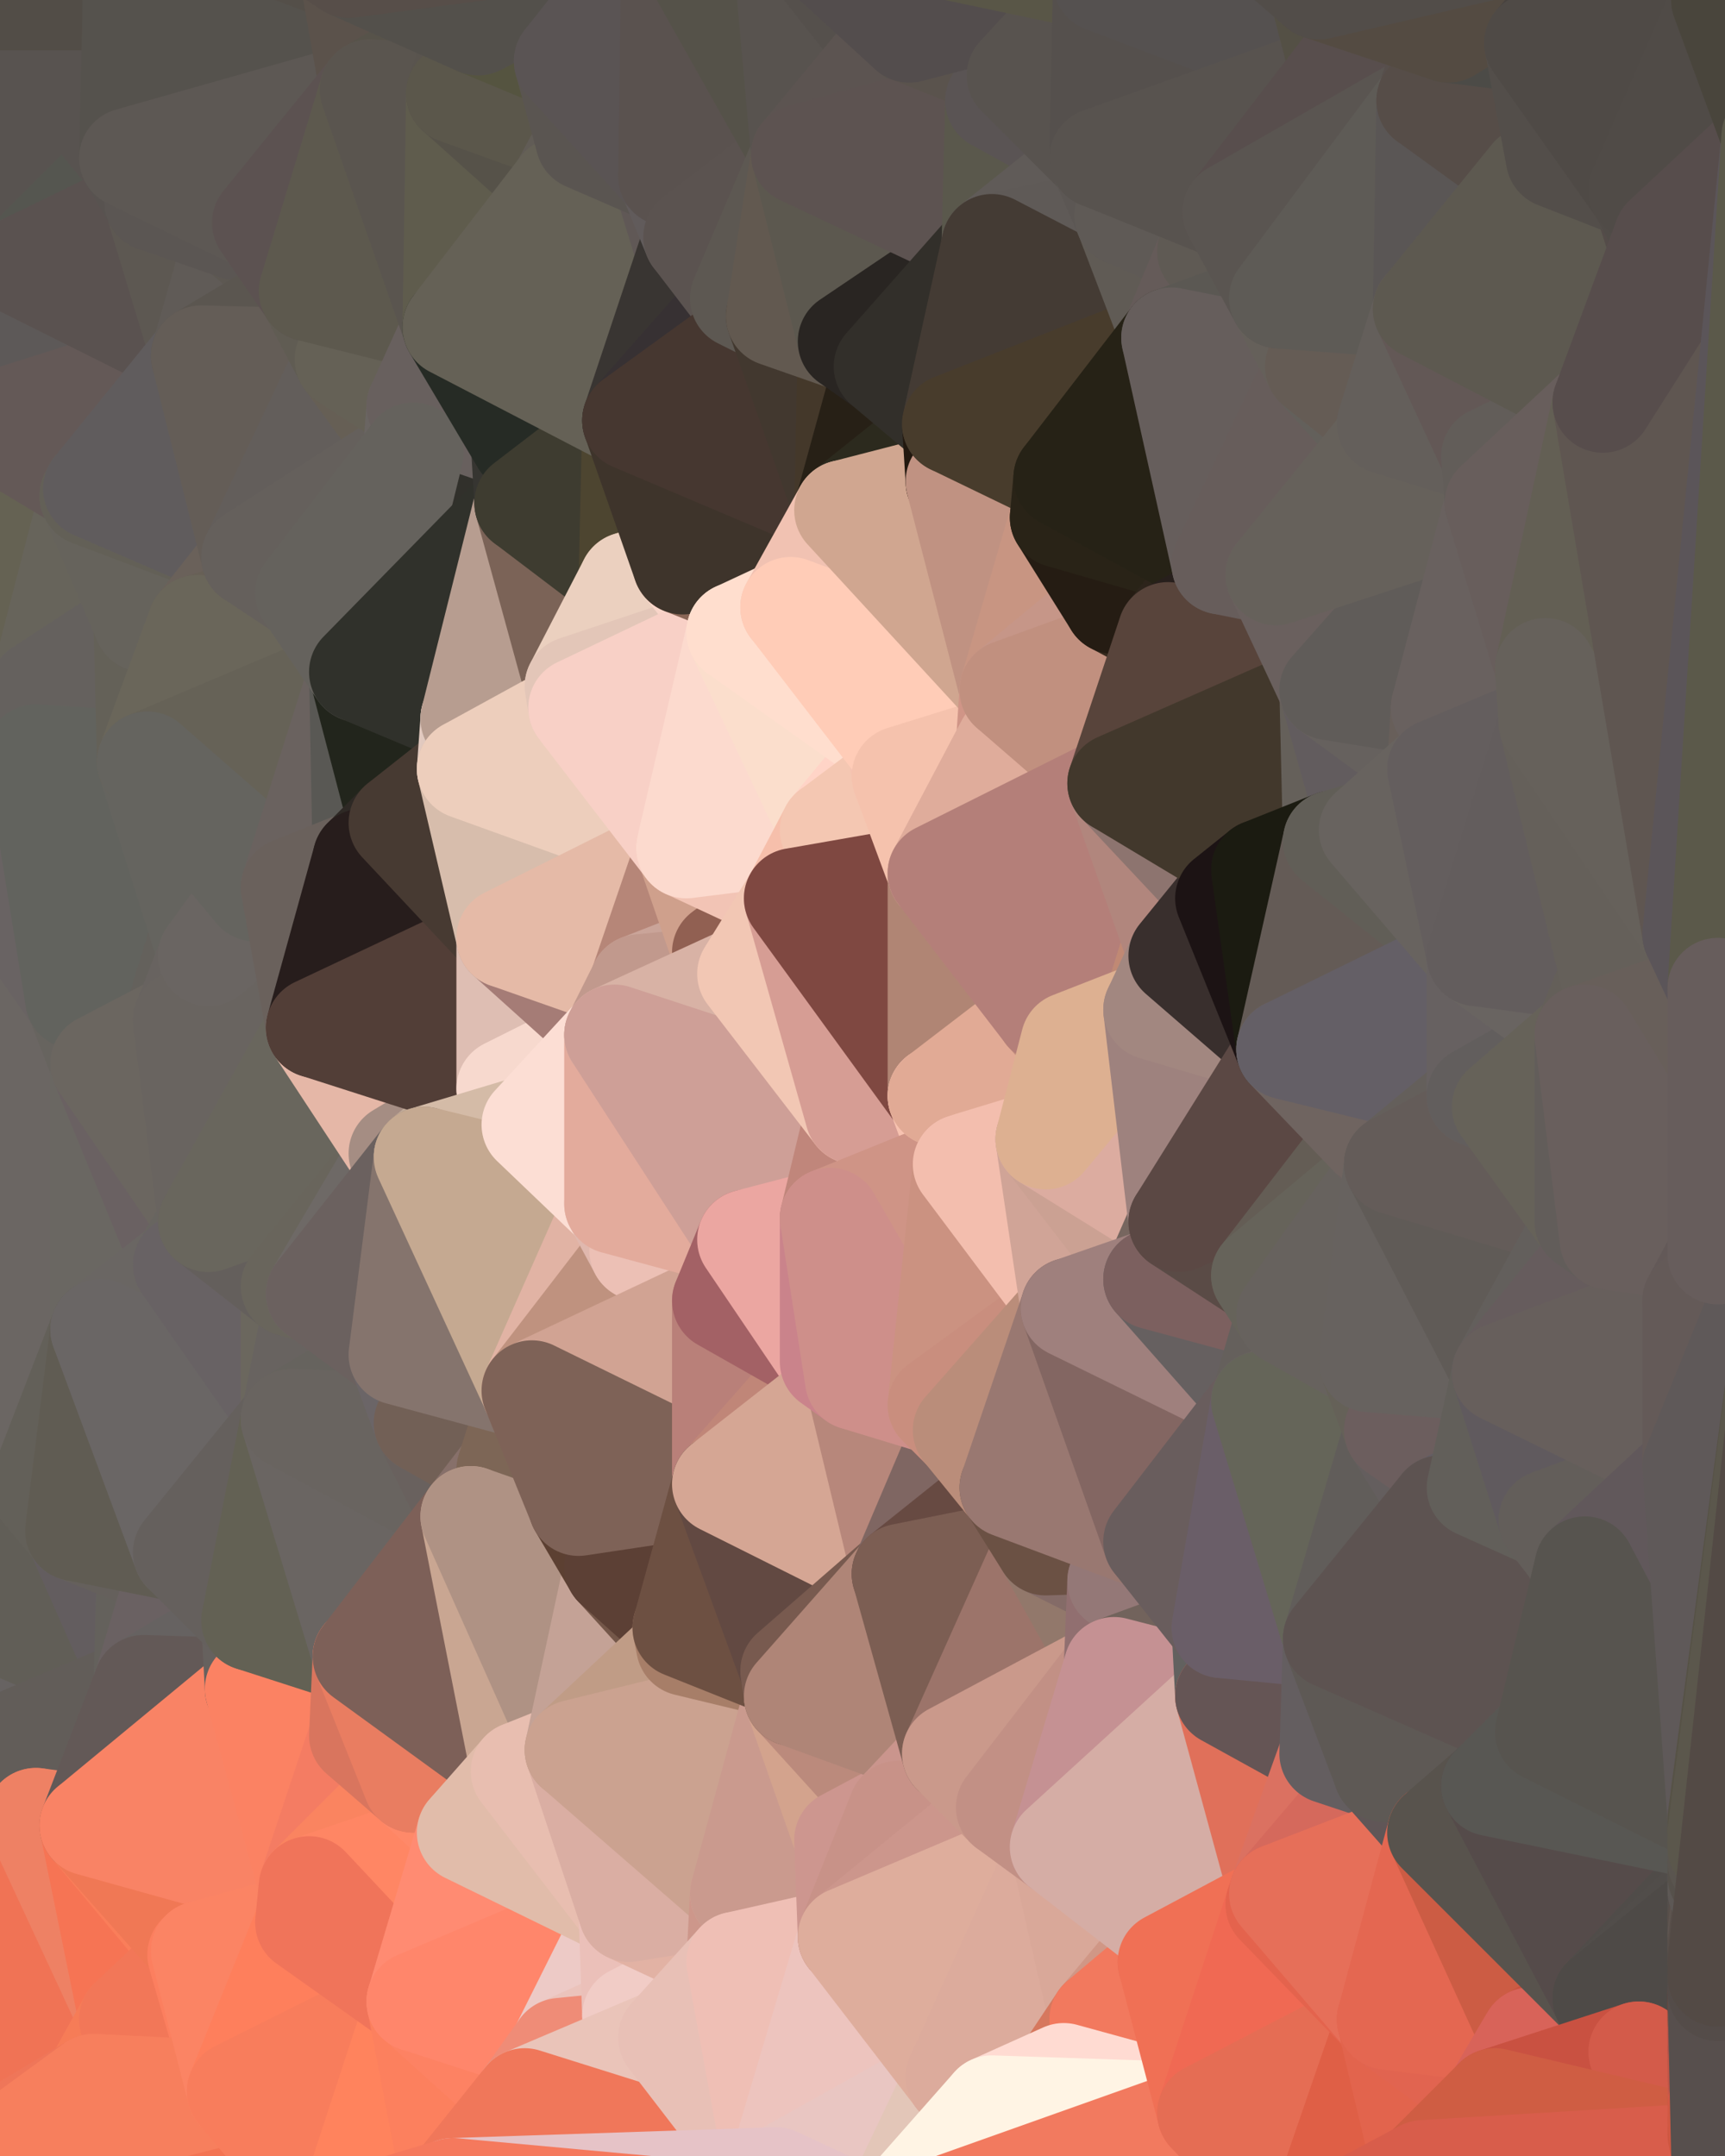 <?xml version="1.0" standalone="yes"?>
<svg width="480" height="600" xmlns="http://www.w3.org/2000/svg" version="1.1" ><polygon points="-34,148 -34,518 -18,222" fill="rgba(102, 98, 95, 1)" stroke="rgba(102, 98, 95, 1)" stroke-width="28" stroke-linejoin="round"/>
		<polygon points="-34,518 -18,444 -18,222" fill="rgba(99, 96, 89, 1)" stroke="rgba(99, 96, 89, 1)" stroke-width="28" stroke-linejoin="round"/>
		<polygon points="-19,204 -34,148 -18,222" fill="rgba(102, 98, 87, 1)" stroke="rgba(102, 98, 87, 1)" stroke-width="28" stroke-linejoin="round"/>
		<polygon points="-34,518 -19,500 -18,444" fill="rgba(92, 92, 90, 1)" stroke="rgba(92, 92, 90, 1)" stroke-width="28" stroke-linejoin="round"/>
		<polygon points="-4,118 -34,148 -3,130" fill="rgba(98, 93, 90, 1)" stroke="rgba(98, 93, 90, 1)" stroke-width="28" stroke-linejoin="round"/>
		<polygon points="-3,574 -34,518 0,599" fill="rgba(242, 116, 91, 1)" stroke="rgba(242, 116, 91, 1)" stroke-width="28" stroke-linejoin="round"/>
		<polygon points="-4,488 0,494 0,486" fill="rgba(89, 87, 88, 1)" stroke="rgba(89, 87, 88, 1)" stroke-width="28" stroke-linejoin="round"/>
		<polygon points="-4,488 -19,500 0,494" fill="rgba(97, 92, 98, 1)" stroke="rgba(97, 92, 98, 1)" stroke-width="28" stroke-linejoin="round"/>
		<polygon points="-19,500 0,502 0,494" fill="rgba(91, 83, 80, 1)" stroke="rgba(91, 83, 80, 1)" stroke-width="28" stroke-linejoin="round"/>
		<polygon points="-18,444 -19,500 -4,488" fill="rgba(98, 94, 93, 1)" stroke="rgba(98, 94, 93, 1)" stroke-width="28" stroke-linejoin="round"/>
		<polygon points="-3,574 0,599 6,592" fill="rgba(235, 121, 84, 1)" stroke="rgba(235, 121, 84, 1)" stroke-width="28" stroke-linejoin="round"/>
		<polygon points="-34,148 -4,118 6,74" fill="rgba(96, 87, 78, 1)" stroke="rgba(96, 87, 78, 1)" stroke-width="28" stroke-linejoin="round"/>
		<polygon points="0,0 -34,148 6,74" fill="rgba(92, 92, 82, 1)" stroke="rgba(92, 92, 82, 1)" stroke-width="28" stroke-linejoin="round"/>
		<polygon points="-19,204 -18,222 10,210" fill="rgba(103, 99, 90, 1)" stroke="rgba(103, 99, 90, 1)" stroke-width="28" stroke-linejoin="round"/>
		<polygon points="-18,444 -4,488 0,486" fill="rgba(97, 93, 92, 1)" stroke="rgba(97, 93, 92, 1)" stroke-width="28" stroke-linejoin="round"/>
		<polygon points="-19,500 -34,518 0,502" fill="rgba(96, 85, 81, 1)" stroke="rgba(96, 85, 81, 1)" stroke-width="28" stroke-linejoin="round"/>
		<polygon points="-19,204 10,210 11,192" fill="rgba(99, 99, 87, 1)" stroke="rgba(99, 99, 87, 1)" stroke-width="28" stroke-linejoin="round"/>
		<polygon points="-34,148 -19,204 11,192" fill="rgba(95, 95, 83, 1)" stroke="rgba(95, 95, 83, 1)" stroke-width="28" stroke-linejoin="round"/>
		<polygon points="0,494 0,502 10,506" fill="rgba(90, 89, 87, 1)" stroke="rgba(90, 89, 87, 1)" stroke-width="28" stroke-linejoin="round"/>
		<polygon points="11,414 -18,444 21,426" fill="rgba(96, 92, 93, 1)" stroke="rgba(96, 92, 93, 1)" stroke-width="28" stroke-linejoin="round"/>
		<polygon points="0,502 -34,518 10,506" fill="rgba(99, 80, 74, 1)" stroke="rgba(99, 80, 74, 1)" stroke-width="28" stroke-linejoin="round"/>
		<polygon points="-3,130 25,138 26,136" fill="rgba(100, 97, 90, 1)" stroke="rgba(100, 97, 90, 1)" stroke-width="28" stroke-linejoin="round"/>
		<polygon points="-3,574 6,592 26,580" fill="rgba(236, 117, 85, 1)" stroke="rgba(236, 117, 85, 1)" stroke-width="28" stroke-linejoin="round"/>
		<polygon points="21,278 28,370 28,296" fill="rgba(101, 95, 95, 1)" stroke="rgba(101, 95, 95, 1)" stroke-width="28" stroke-linejoin="round"/>
		<polygon points="-18,444 11,414 28,370" fill="rgba(101, 97, 86, 1)" stroke="rgba(101, 97, 86, 1)" stroke-width="28" stroke-linejoin="round"/>
		<polygon points="21,278 -18,444 28,370" fill="rgba(102, 97, 93, 1)" stroke="rgba(102, 97, 93, 1)" stroke-width="28" stroke-linejoin="round"/>
		<polygon points="-4,118 -3,130 26,136" fill="rgba(94, 91, 84, 1)" stroke="rgba(94, 91, 84, 1)" stroke-width="28" stroke-linejoin="round"/>
		<polygon points="-3,130 11,192 25,138" fill="rgba(101, 96, 92, 1)" stroke="rgba(101, 96, 92, 1)" stroke-width="28" stroke-linejoin="round"/>
		<polygon points="-18,222 -18,444 21,278" fill="rgba(107, 102, 99, 1)" stroke="rgba(107, 102, 99, 1)" stroke-width="28" stroke-linejoin="round"/>
		<polygon points="-3,130 -34,148 11,192" fill="rgba(101, 98, 83, 1)" stroke="rgba(101, 98, 83, 1)" stroke-width="28" stroke-linejoin="round"/>
		<polygon points="0,486 0,494 10,506" fill="rgba(96, 90, 92, 1)" stroke="rgba(96, 90, 92, 1)" stroke-width="28" stroke-linejoin="round"/>
		<polygon points="-34,518 -3,574 10,506" fill="rgba(236, 118, 92, 1)" stroke="rgba(236, 118, 92, 1)" stroke-width="28" stroke-linejoin="round"/>
		<polygon points="-3,574 26,580 36,562" fill="rgba(234, 114, 79, 1)" stroke="rgba(234, 114, 79, 1)" stroke-width="28" stroke-linejoin="round"/>
		<polygon points="0,0 6,74 36,44" fill="rgba(88, 83, 80, 1)" stroke="rgba(88, 83, 80, 1)" stroke-width="28" stroke-linejoin="round"/>
		<polygon points="0,486 10,506 25,508" fill="rgba(93, 84, 77, 1)" stroke="rgba(93, 84, 77, 1)" stroke-width="28" stroke-linejoin="round"/>
		<polygon points="-18,444 0,486 40,469" fill="rgba(103, 99, 98, 1)" stroke="rgba(103, 99, 98, 1)" stroke-width="28" stroke-linejoin="round"/>
		<polygon points="21,426 -18,444 40,469" fill="rgba(97, 94, 87, 1)" stroke="rgba(97, 94, 87, 1)" stroke-width="28" stroke-linejoin="round"/>
		<polygon points="25,138 11,192 40,173" fill="rgba(103, 100, 91, 1)" stroke="rgba(103, 100, 91, 1)" stroke-width="28" stroke-linejoin="round"/>
		<polygon points="36,44 6,74 43,56" fill="rgba(85, 86, 80, 1)" stroke="rgba(85, 86, 80, 1)" stroke-width="28" stroke-linejoin="round"/>
		<polygon points="21,426 40,469 41,434" fill="rgba(99, 93, 95, 1)" stroke="rgba(99, 93, 95, 1)" stroke-width="28" stroke-linejoin="round"/>
		<polygon points="11,192 10,210 41,212" fill="rgba(104, 100, 97, 1)" stroke="rgba(104, 100, 97, 1)" stroke-width="28" stroke-linejoin="round"/>
		<polygon points="0,486 25,508 40,469" fill="rgba(98, 93, 89, 1)" stroke="rgba(98, 93, 89, 1)" stroke-width="28" stroke-linejoin="round"/>
		<polygon points="0,0 36,44 37,0" fill="rgba(88, 83, 80, 1)" stroke="rgba(88, 83, 80, 1)" stroke-width="28" stroke-linejoin="round"/>
		<polygon points="10,506 -3,574 36,562" fill="rgba(240, 115, 85, 1)" stroke="rgba(240, 115, 85, 1)" stroke-width="28" stroke-linejoin="round"/>
		<polygon points="25,508 10,506 36,562" fill="rgba(238, 129, 100, 1)" stroke="rgba(238, 129, 100, 1)" stroke-width="28" stroke-linejoin="round"/>
		<polygon points="10,210 -18,222 21,278" fill="rgba(105, 99, 99, 1)" stroke="rgba(105, 99, 99, 1)" stroke-width="28" stroke-linejoin="round"/>
		<polygon points="21,278 28,296 51,284" fill="rgba(103, 100, 95, 1)" stroke="rgba(103, 100, 95, 1)" stroke-width="28" stroke-linejoin="round"/>
		<polygon points="40,173 11,192 41,212" fill="rgba(101, 97, 94, 1)" stroke="rgba(101, 97, 94, 1)" stroke-width="28" stroke-linejoin="round"/>
		<polygon points="6,74 -4,118 56,99" fill="rgba(93, 89, 88, 1)" stroke="rgba(93, 89, 88, 1)" stroke-width="28" stroke-linejoin="round"/>
		<polygon points="-4,118 26,136 56,99" fill="rgba(100, 89, 87, 1)" stroke="rgba(100, 89, 87, 1)" stroke-width="28" stroke-linejoin="round"/>
		<polygon points="25,508 36,562 55,544" fill="rgba(246, 116, 84, 1)" stroke="rgba(246, 116, 84, 1)" stroke-width="28" stroke-linejoin="round"/>
		<polygon points="28,296 28,370 51,352" fill="rgba(106, 103, 98, 1)" stroke="rgba(106, 103, 98, 1)" stroke-width="28" stroke-linejoin="round"/>
		<polygon points="28,296 51,352 58,340" fill="rgba(106, 97, 98, 1)" stroke="rgba(106, 97, 98, 1)" stroke-width="28" stroke-linejoin="round"/>
		<polygon points="41,212 21,278 58,266" fill="rgba(110, 100, 99, 1)" stroke="rgba(110, 100, 99, 1)" stroke-width="28" stroke-linejoin="round"/>
		<polygon points="21,278 51,284 58,266" fill="rgba(100, 97, 92, 1)" stroke="rgba(100, 97, 92, 1)" stroke-width="28" stroke-linejoin="round"/>
		<polygon points="43,56 6,74 56,99" fill="rgba(90, 82, 80, 1)" stroke="rgba(90, 82, 80, 1)" stroke-width="28" stroke-linejoin="round"/>
		<polygon points="25,508 55,544 56,543" fill="rgba(250, 126, 90, 1)" stroke="rgba(250, 126, 90, 1)" stroke-width="28" stroke-linejoin="round"/>
		<polygon points="10,210 21,278 41,212" fill="rgba(98, 99, 94, 1)" stroke="rgba(98, 99, 94, 1)" stroke-width="28" stroke-linejoin="round"/>
		<polygon points="36,562 26,580 66,582" fill="rgba(246, 124, 87, 1)" stroke="rgba(246, 124, 87, 1)" stroke-width="28" stroke-linejoin="round"/>
		<polygon points="40,173 41,212 55,174" fill="rgba(100, 97, 88, 1)" stroke="rgba(100, 97, 88, 1)" stroke-width="28" stroke-linejoin="round"/>
		<polygon points="41,434 40,469 51,432" fill="rgba(100, 97, 92, 1)" stroke="rgba(100, 97, 92, 1)" stroke-width="28" stroke-linejoin="round"/>
		<polygon points="21,426 41,434 51,432" fill="rgba(101, 96, 92, 1)" stroke="rgba(101, 96, 92, 1)" stroke-width="28" stroke-linejoin="round"/>
		<polygon points="51,432 40,469 70,451" fill="rgba(106, 97, 98, 1)" stroke="rgba(106, 97, 98, 1)" stroke-width="28" stroke-linejoin="round"/>
		<polygon points="40,173 55,174 70,155" fill="rgba(98, 93, 89, 1)" stroke="rgba(98, 93, 89, 1)" stroke-width="28" stroke-linejoin="round"/>
		<polygon points="25,138 40,173 70,155" fill="rgba(102, 99, 92, 1)" stroke="rgba(102, 99, 92, 1)" stroke-width="28" stroke-linejoin="round"/>
		<polygon points="43,56 56,99 66,64" fill="rgba(93, 88, 82, 1)" stroke="rgba(93, 88, 82, 1)" stroke-width="28" stroke-linejoin="round"/>
		<polygon points="41,212 58,266 71,248" fill="rgba(101, 100, 95, 1)" stroke="rgba(101, 100, 95, 1)" stroke-width="28" stroke-linejoin="round"/>
		<polygon points="26,136 25,138 70,155" fill="rgba(99, 96, 87, 1)" stroke="rgba(99, 96, 87, 1)" stroke-width="28" stroke-linejoin="round"/>
		<polygon points="0,0 37,0 67,-29" fill="rgba(82, 77, 71, 1)" stroke="rgba(82, 77, 71, 1)" stroke-width="28" stroke-linejoin="round"/>
		<polygon points="11,414 21,426 28,370" fill="rgba(99, 96, 89, 1)" stroke="rgba(99, 96, 89, 1)" stroke-width="28" stroke-linejoin="round"/>
		<polygon points="70,451 40,469 71,470" fill="rgba(102, 98, 97, 1)" stroke="rgba(102, 98, 97, 1)" stroke-width="28" stroke-linejoin="round"/>
		<polygon points="55,544 36,562 66,582" fill="rgba(242, 119, 88, 1)" stroke="rgba(242, 119, 88, 1)" stroke-width="28" stroke-linejoin="round"/>
		<polygon points="51,284 28,296 58,340" fill="rgba(107, 102, 96, 1)" stroke="rgba(107, 102, 96, 1)" stroke-width="28" stroke-linejoin="round"/>
		<polygon points="28,370 21,426 51,432" fill="rgba(96, 92, 83, 1)" stroke="rgba(96, 92, 83, 1)" stroke-width="28" stroke-linejoin="round"/>
		<polygon points="51,352 28,370 81,395" fill="rgba(106, 102, 99, 1)" stroke="rgba(106, 102, 99, 1)" stroke-width="28" stroke-linejoin="round"/>
		<polygon points="28,370 51,432 81,395" fill="rgba(106, 102, 101, 1)" stroke="rgba(106, 102, 101, 1)" stroke-width="28" stroke-linejoin="round"/>
		<polygon points="58,340 51,352 81,358" fill="rgba(104, 101, 96, 1)" stroke="rgba(104, 101, 96, 1)" stroke-width="28" stroke-linejoin="round"/>
		<polygon points="56,99 26,136 70,155" fill="rgba(96, 92, 93, 1)" stroke="rgba(96, 92, 93, 1)" stroke-width="28" stroke-linejoin="round"/>
		<polygon points="56,543 85,535 86,525" fill="rgba(250, 130, 103, 1)" stroke="rgba(250, 130, 103, 1)" stroke-width="28" stroke-linejoin="round"/>
		<polygon points="66,64 56,99 86,81" fill="rgba(96, 91, 87, 1)" stroke="rgba(96, 91, 87, 1)" stroke-width="28" stroke-linejoin="round"/>
		<polygon points="73,62 66,64 86,81" fill="rgba(93, 88, 82, 1)" stroke="rgba(93, 88, 82, 1)" stroke-width="28" stroke-linejoin="round"/>
		<polygon points="70,155 55,174 85,165" fill="rgba(106, 97, 90, 1)" stroke="rgba(106, 97, 90, 1)" stroke-width="28" stroke-linejoin="round"/>
		<polygon points="40,469 25,508 71,470" fill="rgba(99, 89, 87, 1)" stroke="rgba(99, 89, 87, 1)" stroke-width="28" stroke-linejoin="round"/>
		<polygon points="58,266 51,284 88,286" fill="rgba(104, 99, 96, 1)" stroke="rgba(104, 99, 96, 1)" stroke-width="28" stroke-linejoin="round"/>
		<polygon points="25,508 56,543 86,525" fill="rgba(240, 120, 85, 1)" stroke="rgba(240, 120, 85, 1)" stroke-width="28" stroke-linejoin="round"/>
		<polygon points="71,470 25,508 86,525" fill="rgba(249, 131, 101, 1)" stroke="rgba(249, 131, 101, 1)" stroke-width="28" stroke-linejoin="round"/>
		<polygon points="81,358 51,352 81,395" fill="rgba(104, 98, 100, 1)" stroke="rgba(104, 98, 100, 1)" stroke-width="28" stroke-linejoin="round"/>
		<polygon points="36,44 43,56 73,62" fill="rgba(88, 83, 80, 1)" stroke="rgba(88, 83, 80, 1)" stroke-width="28" stroke-linejoin="round"/>
		<polygon points="43,56 66,64 73,62" fill="rgba(91, 86, 83, 1)" stroke="rgba(91, 86, 83, 1)" stroke-width="28" stroke-linejoin="round"/>
		<polygon points="56,543 55,544 66,582" fill="rgba(252, 127, 95, 1)" stroke="rgba(252, 127, 95, 1)" stroke-width="28" stroke-linejoin="round"/>
		<polygon points="6,592 0,599 26,580" fill="rgba(239, 118, 89, 1)" stroke="rgba(239, 118, 89, 1)" stroke-width="28" stroke-linejoin="round"/>
		<polygon points="86,81 56,99 96,100" fill="rgba(91, 86, 80, 1)" stroke="rgba(91, 86, 80, 1)" stroke-width="28" stroke-linejoin="round"/>
		<polygon points="67,-29 37,0 97,-9" fill="rgba(83, 78, 72, 1)" stroke="rgba(83, 78, 72, 1)" stroke-width="28" stroke-linejoin="round"/>
		<polygon points="66,582 0,599 96,618" fill="rgba(243, 116, 83, 1)" stroke="rgba(243, 116, 83, 1)" stroke-width="28" stroke-linejoin="round"/>
		<polygon points="81,358 81,395 88,360" fill="rgba(107, 103, 94, 1)" stroke="rgba(107, 103, 94, 1)" stroke-width="28" stroke-linejoin="round"/>
		<polygon points="81,247 58,266 88,286" fill="rgba(106, 103, 96, 1)" stroke="rgba(106, 103, 96, 1)" stroke-width="28" stroke-linejoin="round"/>
		<polygon points="51,284 58,340 88,286" fill="rgba(105, 100, 96, 1)" stroke="rgba(105, 100, 96, 1)" stroke-width="28" stroke-linejoin="round"/>
		<polygon points="71,248 58,266 81,247" fill="rgba(106, 101, 98, 1)" stroke="rgba(106, 101, 98, 1)" stroke-width="28" stroke-linejoin="round"/>
		<polygon points="26,580 0,599 66,582" fill="rgba(247, 127, 93, 1)" stroke="rgba(247, 127, 93, 1)" stroke-width="28" stroke-linejoin="round"/>
		<polygon points="85,165 55,174 100,187" fill="rgba(103, 96, 86, 1)" stroke="rgba(103, 96, 86, 1)" stroke-width="28" stroke-linejoin="round"/>
		<polygon points="70,451 71,470 101,461" fill="rgba(102, 97, 94, 1)" stroke="rgba(102, 97, 94, 1)" stroke-width="28" stroke-linejoin="round"/>
		<polygon points="56,543 66,582 85,535" fill="rgba(251, 132, 100, 1)" stroke="rgba(251, 132, 100, 1)" stroke-width="28" stroke-linejoin="round"/>
		<polygon points="97,-9 37,0 103,25" fill="rgba(84, 79, 73, 1)" stroke="rgba(84, 79, 73, 1)" stroke-width="28" stroke-linejoin="round"/>
		<polygon points="37,0 36,44 103,25" fill="rgba(85, 82, 77, 1)" stroke="rgba(85, 82, 77, 1)" stroke-width="28" stroke-linejoin="round"/>
		<polygon points="36,44 73,62 103,25" fill="rgba(93, 88, 84, 1)" stroke="rgba(93, 88, 84, 1)" stroke-width="28" stroke-linejoin="round"/>
		<polygon points="71,470 100,483 101,461" fill="rgba(126, 97, 89, 1)" stroke="rgba(126, 97, 89, 1)" stroke-width="28" stroke-linejoin="round"/>
		<polygon points="55,174 41,212 100,187" fill="rgba(106, 102, 90, 1)" stroke="rgba(106, 102, 90, 1)" stroke-width="28" stroke-linejoin="round"/>
		<polygon points="41,212 81,247 100,187" fill="rgba(102, 98, 87, 1)" stroke="rgba(102, 98, 87, 1)" stroke-width="28" stroke-linejoin="round"/>
		<polygon points="71,470 86,525 100,483" fill="rgba(251, 130, 99, 1)" stroke="rgba(251, 130, 99, 1)" stroke-width="28" stroke-linejoin="round"/>
		<polygon points="56,99 70,155 96,100" fill="rgba(100, 93, 87, 1)" stroke="rgba(100, 93, 87, 1)" stroke-width="28" stroke-linejoin="round"/>
		<polygon points="41,212 71,248 81,247" fill="rgba(101, 100, 95, 1)" stroke="rgba(101, 100, 95, 1)" stroke-width="28" stroke-linejoin="round"/>
		<polygon points="51,432 70,451 81,395" fill="rgba(101, 96, 93, 1)" stroke="rgba(101, 96, 93, 1)" stroke-width="28" stroke-linejoin="round"/>
		<polygon points="88,360 81,395 111,377" fill="rgba(104, 99, 96, 1)" stroke="rgba(104, 99, 96, 1)" stroke-width="28" stroke-linejoin="round"/>
		<polygon points="58,340 81,358 111,321" fill="rgba(100, 95, 92, 1)" stroke="rgba(100, 95, 92, 1)" stroke-width="28" stroke-linejoin="round"/>
		<polygon points="88,286 58,340 111,321" fill="rgba(105, 102, 93, 1)" stroke="rgba(105, 102, 93, 1)" stroke-width="28" stroke-linejoin="round"/>
		<polygon points="100,187 81,247 101,239" fill="rgba(106, 98, 95, 1)" stroke="rgba(106, 98, 95, 1)" stroke-width="28" stroke-linejoin="round"/>
		<polygon points="96,100 70,155 115,126" fill="rgba(99, 94, 91, 1)" stroke="rgba(99, 94, 91, 1)" stroke-width="28" stroke-linejoin="round"/>
		<polygon points="100,187 101,239 111,229" fill="rgba(89, 88, 84, 1)" stroke="rgba(89, 88, 84, 1)" stroke-width="28" stroke-linejoin="round"/>
		<polygon points="81,358 88,360 111,321" fill="rgba(105, 101, 92, 1)" stroke="rgba(105, 101, 92, 1)" stroke-width="28" stroke-linejoin="round"/>
		<polygon points="96,100 115,126 116,113" fill="rgba(102, 95, 85, 1)" stroke="rgba(102, 95, 85, 1)" stroke-width="28" stroke-linejoin="round"/>
		<polygon points="85,535 66,582 116,557" fill="rgba(254, 127, 92, 1)" stroke="rgba(254, 127, 92, 1)" stroke-width="28" stroke-linejoin="round"/>
		<polygon points="100,483 86,525 115,496" fill="rgba(244, 124, 99, 1)" stroke="rgba(244, 124, 99, 1)" stroke-width="28" stroke-linejoin="round"/>
		<polygon points="111,377 81,395 118,396" fill="rgba(102, 99, 94, 1)" stroke="rgba(102, 99, 94, 1)" stroke-width="28" stroke-linejoin="round"/>
		<polygon points="70,155 85,165 115,126" fill="rgba(101, 96, 92, 1)" stroke="rgba(101, 96, 92, 1)" stroke-width="28" stroke-linejoin="round"/>
		<polygon points="81,247 88,286 101,239" fill="rgba(106, 97, 92, 1)" stroke="rgba(106, 97, 92, 1)" stroke-width="28" stroke-linejoin="round"/>
		<polygon points="86,81 96,100 126,91" fill="rgba(96, 92, 83, 1)" stroke="rgba(96, 92, 83, 1)" stroke-width="28" stroke-linejoin="round"/>
		<polygon points="96,100 116,113 126,91" fill="rgba(101, 97, 86, 1)" stroke="rgba(101, 97, 86, 1)" stroke-width="28" stroke-linejoin="round"/>
		<polygon points="81,395 70,451 101,461" fill="rgba(99, 97, 84, 1)" stroke="rgba(99, 97, 84, 1)" stroke-width="28" stroke-linejoin="round"/>
		<polygon points="100,187 130,214 131,200" fill="rgba(31, 26, 22, 1)" stroke="rgba(31, 26, 22, 1)" stroke-width="28" stroke-linejoin="round"/>
		<polygon points="81,395 101,461 131,422" fill="rgba(106, 101, 98, 1)" stroke="rgba(106, 101, 98, 1)" stroke-width="28" stroke-linejoin="round"/>
		<polygon points="118,396 81,395 131,422" fill="rgba(105, 100, 96, 1)" stroke="rgba(105, 100, 96, 1)" stroke-width="28" stroke-linejoin="round"/>
		<polygon points="100,187 111,229 130,214" fill="rgba(34, 37, 28, 1)" stroke="rgba(34, 37, 28, 1)" stroke-width="28" stroke-linejoin="round"/>
		<polygon points="115,496 86,525 130,510" fill="rgba(250, 132, 96, 1)" stroke="rgba(250, 132, 96, 1)" stroke-width="28" stroke-linejoin="round"/>
		<polygon points="66,582 96,618 116,557" fill="rgba(248, 125, 92, 1)" stroke="rgba(248, 125, 92, 1)" stroke-width="28" stroke-linejoin="round"/>
		<polygon points="97,-9 103,25 133,7" fill="rgba(91, 82, 75, 1)" stroke="rgba(91, 82, 75, 1)" stroke-width="28" stroke-linejoin="round"/>
		<polygon points="103,25 127,26 133,7" fill="rgba(87, 83, 74, 1)" stroke="rgba(87, 83, 74, 1)" stroke-width="28" stroke-linejoin="round"/>
		<polygon points="86,525 116,557 130,510" fill="rgba(255, 134, 100, 1)" stroke="rgba(255, 134, 100, 1)" stroke-width="28" stroke-linejoin="round"/>
		<polygon points="116,557 96,618 126,609" fill="rgba(255, 131, 93, 1)" stroke="rgba(255, 131, 93, 1)" stroke-width="28" stroke-linejoin="round"/>
		<polygon points="111,321 88,360 118,322" fill="rgba(110, 105, 102, 1)" stroke="rgba(110, 105, 102, 1)" stroke-width="28" stroke-linejoin="round"/>
		<polygon points="86,525 85,535 116,557" fill="rgba(240, 116, 90, 1)" stroke="rgba(240, 116, 90, 1)" stroke-width="28" stroke-linejoin="round"/>
		<polygon points="73,62 86,81 103,25" fill="rgba(92, 82, 81, 1)" stroke="rgba(92, 82, 81, 1)" stroke-width="28" stroke-linejoin="round"/>
		<polygon points="88,286 111,321 141,303" fill="rgba(229, 183, 167, 1)" stroke="rgba(229, 183, 167, 1)" stroke-width="28" stroke-linejoin="round"/>
		<polygon points="111,321 118,322 141,303" fill="rgba(165, 141, 131, 1)" stroke="rgba(165, 141, 131, 1)" stroke-width="28" stroke-linejoin="round"/>
		<polygon points="111,229 101,239 141,261" fill="rgba(46, 41, 37, 1)" stroke="rgba(46, 41, 37, 1)" stroke-width="28" stroke-linejoin="round"/>
		<polygon points="101,239 88,286 141,261" fill="rgba(39, 29, 28, 1)" stroke="rgba(39, 29, 28, 1)" stroke-width="28" stroke-linejoin="round"/>
		<polygon points="118,396 131,422 141,409" fill="rgba(105, 97, 94, 1)" stroke="rgba(105, 97, 94, 1)" stroke-width="28" stroke-linejoin="round"/>
		<polygon points="88,360 111,377 118,322" fill="rgba(107, 97, 95, 1)" stroke="rgba(107, 97, 95, 1)" stroke-width="28" stroke-linejoin="round"/>
		<polygon points="116,113 115,126 145,123" fill="rgba(106, 101, 98, 1)" stroke="rgba(106, 101, 98, 1)" stroke-width="28" stroke-linejoin="round"/>
		<polygon points="115,496 130,510 145,493" fill="rgba(255, 137, 105, 1)" stroke="rgba(255, 137, 105, 1)" stroke-width="28" stroke-linejoin="round"/>
		<polygon points="101,461 100,483 115,496" fill="rgba(217, 117, 94, 1)" stroke="rgba(217, 117, 94, 1)" stroke-width="28" stroke-linejoin="round"/>
		<polygon points="145,123 115,126 146,140" fill="rgba(60, 64, 50, 1)" stroke="rgba(60, 64, 50, 1)" stroke-width="28" stroke-linejoin="round"/>
		<polygon points="116,557 126,609 146,584" fill="rgba(252, 128, 94, 1)" stroke="rgba(252, 128, 94, 1)" stroke-width="28" stroke-linejoin="round"/>
		<polygon points="103,25 86,81 126,91" fill="rgba(93, 89, 78, 1)" stroke="rgba(93, 89, 78, 1)" stroke-width="28" stroke-linejoin="round"/>
		<polygon points="141,303 118,322 148,313" fill="rgba(193, 170, 152, 1)" stroke="rgba(193, 170, 152, 1)" stroke-width="28" stroke-linejoin="round"/>
		<polygon points="111,377 118,396 148,387" fill="rgba(107, 101, 103, 1)" stroke="rgba(107, 101, 103, 1)" stroke-width="28" stroke-linejoin="round"/>
		<polygon points="118,396 141,409 148,387" fill="rgba(114, 96, 86, 1)" stroke="rgba(114, 96, 86, 1)" stroke-width="28" stroke-linejoin="round"/>
		<polygon points="115,126 100,187 146,140" fill="rgba(49, 48, 43, 1)" stroke="rgba(49, 48, 43, 1)" stroke-width="28" stroke-linejoin="round"/>
		<polygon points="126,91 116,113 145,123" fill="rgba(104, 96, 94, 1)" stroke="rgba(104, 96, 94, 1)" stroke-width="28" stroke-linejoin="round"/>
		<polygon points="101,461 115,496 145,493" fill="rgba(233, 125, 97, 1)" stroke="rgba(233, 125, 97, 1)" stroke-width="28" stroke-linejoin="round"/>
		<polygon points="141,261 88,286 141,303" fill="rgba(82, 62, 55, 1)" stroke="rgba(82, 62, 55, 1)" stroke-width="28" stroke-linejoin="round"/>
		<polygon points="103,25 126,91 127,26" fill="rgba(90, 85, 79, 1)" stroke="rgba(90, 85, 79, 1)" stroke-width="28" stroke-linejoin="round"/>
		<polygon points="85,165 100,187 115,126" fill="rgba(101, 98, 93, 1)" stroke="rgba(101, 98, 93, 1)" stroke-width="28" stroke-linejoin="round"/>
		<polygon points="127,26 126,91 156,52" fill="rgba(95, 92, 77, 1)" stroke="rgba(95, 92, 77, 1)" stroke-width="28" stroke-linejoin="round"/>
		<polygon points="116,557 146,584 156,570" fill="rgba(253, 130, 99, 1)" stroke="rgba(253, 130, 99, 1)" stroke-width="28" stroke-linejoin="round"/>
		<polygon points="133,7 127,26 157,17" fill="rgba(89, 84, 78, 1)" stroke="rgba(89, 84, 78, 1)" stroke-width="28" stroke-linejoin="round"/>
		<polygon points="100,187 131,200 146,140" fill="rgba(48, 49, 43, 1)" stroke="rgba(48, 49, 43, 1)" stroke-width="28" stroke-linejoin="round"/>
		<polygon points="130,214 111,229 141,261" fill="rgba(71, 58, 50, 1)" stroke="rgba(71, 58, 50, 1)" stroke-width="28" stroke-linejoin="round"/>
		<polygon points="141,409 131,422 161,419" fill="rgba(135, 112, 106, 1)" stroke="rgba(135, 112, 106, 1)" stroke-width="28" stroke-linejoin="round"/>
		<polygon points="160,191 131,200 161,197" fill="rgba(242, 219, 205, 1)" stroke="rgba(242, 219, 205, 1)" stroke-width="28" stroke-linejoin="round"/>
		<polygon points="127,26 156,52 163,39" fill="rgba(86, 82, 73, 1)" stroke="rgba(86, 82, 73, 1)" stroke-width="28" stroke-linejoin="round"/>
		<polygon points="157,17 127,26 163,39" fill="rgba(91, 87, 75, 1)" stroke="rgba(91, 87, 75, 1)" stroke-width="28" stroke-linejoin="round"/>
		<polygon points="131,200 130,214 161,197" fill="rgba(225, 201, 191, 1)" stroke="rgba(225, 201, 191, 1)" stroke-width="28" stroke-linejoin="round"/>
		<polygon points="146,140 131,200 160,191" fill="rgba(183, 157, 144, 1)" stroke="rgba(183, 157, 144, 1)" stroke-width="28" stroke-linejoin="round"/>
		<polygon points="141,261 141,303 171,288" fill="rgba(222, 190, 179, 1)" stroke="rgba(222, 190, 179, 1)" stroke-width="28" stroke-linejoin="round"/>
		<polygon points="141,303 148,313 171,288" fill="rgba(247, 217, 206, 1)" stroke="rgba(247, 217, 206, 1)" stroke-width="28" stroke-linejoin="round"/>
		<polygon points="148,313 118,322 171,335" fill="rgba(212, 187, 167, 1)" stroke="rgba(212, 187, 167, 1)" stroke-width="28" stroke-linejoin="round"/>
		<polygon points="161,419 131,422 171,436" fill="rgba(103, 79, 69, 1)" stroke="rgba(103, 79, 69, 1)" stroke-width="28" stroke-linejoin="round"/>
		<polygon points="148,387 141,409 161,419" fill="rgba(125, 102, 86, 1)" stroke="rgba(125, 102, 86, 1)" stroke-width="28" stroke-linejoin="round"/>
		<polygon points="118,322 111,377 148,387" fill="rgba(133, 116, 109, 1)" stroke="rgba(133, 116, 109, 1)" stroke-width="28" stroke-linejoin="round"/>
		<polygon points="131,422 101,461 145,493" fill="rgba(125, 96, 88, 1)" stroke="rgba(125, 96, 88, 1)" stroke-width="28" stroke-linejoin="round"/>
		<polygon points="130,510 116,557 175,532" fill="rgba(255, 139, 114, 1)" stroke="rgba(255, 139, 114, 1)" stroke-width="28" stroke-linejoin="round"/>
		<polygon points="146,140 160,191 175,162" fill="rgba(123, 99, 87, 1)" stroke="rgba(123, 99, 87, 1)" stroke-width="28" stroke-linejoin="round"/>
		<polygon points="118,322 148,387 171,335" fill="rgba(197, 169, 145, 1)" stroke="rgba(197, 169, 145, 1)" stroke-width="28" stroke-linejoin="round"/>
		<polygon points="131,422 145,493 160,487" fill="rgba(201, 166, 146, 1)" stroke="rgba(201, 166, 146, 1)" stroke-width="28" stroke-linejoin="round"/>
		<polygon points="116,557 156,570 175,532" fill="rgba(255, 134, 107, 1)" stroke="rgba(255, 134, 107, 1)" stroke-width="28" stroke-linejoin="round"/>
		<polygon points="131,422 160,487 171,436" fill="rgba(175, 146, 132, 1)" stroke="rgba(175, 146, 132, 1)" stroke-width="28" stroke-linejoin="round"/>
		<polygon points="171,335 148,387 178,348" fill="rgba(225, 179, 164, 1)" stroke="rgba(225, 179, 164, 1)" stroke-width="28" stroke-linejoin="round"/>
		<polygon points="141,261 171,288 178,274" fill="rgba(165, 124, 118, 1)" stroke="rgba(165, 124, 118, 1)" stroke-width="28" stroke-linejoin="round"/>
		<polygon points="175,532 156,570 176,561" fill="rgba(237, 202, 198, 1)" stroke="rgba(237, 202, 198, 1)" stroke-width="28" stroke-linejoin="round"/>
		<polygon points="145,123 146,140 176,117" fill="rgba(54, 53, 49, 1)" stroke="rgba(54, 53, 49, 1)" stroke-width="28" stroke-linejoin="round"/>
		<polygon points="126,91 145,123 176,117" fill="rgba(38, 43, 37, 1)" stroke="rgba(38, 43, 37, 1)" stroke-width="28" stroke-linejoin="round"/>
		<polygon points="145,493 130,510 175,532" fill="rgba(225, 188, 170, 1)" stroke="rgba(225, 188, 170, 1)" stroke-width="28" stroke-linejoin="round"/>
		<polygon points="160,487 145,493 175,532" fill="rgba(232, 190, 176, 1)" stroke="rgba(232, 190, 176, 1)" stroke-width="28" stroke-linejoin="round"/>
		<polygon points="163,39 156,52 186,49" fill="rgba(97, 92, 86, 1)" stroke="rgba(97, 92, 86, 1)" stroke-width="28" stroke-linejoin="round"/>
		<polygon points="133,7 157,17 187,-21" fill="rgba(85, 84, 64, 1)" stroke="rgba(85, 84, 64, 1)" stroke-width="28" stroke-linejoin="round"/>
		<polygon points="176,561 156,570 186,567" fill="rgba(235, 195, 187, 1)" stroke="rgba(235, 195, 187, 1)" stroke-width="28" stroke-linejoin="round"/>
		<polygon points="171,436 160,487 191,458" fill="rgba(196, 162, 150, 1)" stroke="rgba(196, 162, 150, 1)" stroke-width="28" stroke-linejoin="round"/>
		<polygon points="190,453 171,436 191,458" fill="rgba(116, 87, 73, 1)" stroke="rgba(116, 87, 73, 1)" stroke-width="28" stroke-linejoin="round"/>
		<polygon points="130,214 141,261 191,236" fill="rgba(215, 189, 172, 1)" stroke="rgba(215, 189, 172, 1)" stroke-width="28" stroke-linejoin="round"/>
		<polygon points="161,197 130,214 191,236" fill="rgba(237, 206, 188, 1)" stroke="rgba(237, 206, 188, 1)" stroke-width="28" stroke-linejoin="round"/>
		<polygon points="146,140 175,162 176,117" fill="rgba(62, 60, 48, 1)" stroke="rgba(62, 60, 48, 1)" stroke-width="28" stroke-linejoin="round"/>
		<polygon points="156,52 176,117 193,66" fill="rgba(92, 87, 84, 1)" stroke="rgba(92, 87, 84, 1)" stroke-width="28" stroke-linejoin="round"/>
		<polygon points="186,49 156,52 193,66" fill="rgba(96, 88, 86, 1)" stroke="rgba(96, 88, 86, 1)" stroke-width="28" stroke-linejoin="round"/>
		<polygon points="141,261 178,274 191,236" fill="rgba(229, 186, 167, 1)" stroke="rgba(229, 186, 167, 1)" stroke-width="28" stroke-linejoin="round"/>
		<polygon points="176,117 175,162 190,157" fill="rgba(77, 69, 48, 1)" stroke="rgba(77, 69, 48, 1)" stroke-width="28" stroke-linejoin="round"/>
		<polygon points="97,-9 133,7 187,-21" fill="rgba(83, 80, 75, 1)" stroke="rgba(83, 80, 75, 1)" stroke-width="28" stroke-linejoin="round"/>
		<polygon points="156,52 126,91 176,117" fill="rgba(101, 97, 86, 1)" stroke="rgba(101, 97, 86, 1)" stroke-width="28" stroke-linejoin="round"/>
		<polygon points="148,313 171,335 171,288" fill="rgba(252, 222, 212, 1)" stroke="rgba(252, 222, 212, 1)" stroke-width="28" stroke-linejoin="round"/>
		<polygon points="191,236 178,274 201,265" fill="rgba(182, 134, 120, 1)" stroke="rgba(182, 134, 120, 1)" stroke-width="28" stroke-linejoin="round"/>
		<polygon points="161,419 171,436 201,413" fill="rgba(92, 64, 50, 1)" stroke="rgba(92, 64, 50, 1)" stroke-width="28" stroke-linejoin="round"/>
		<polygon points="156,570 146,584 186,567" fill="rgba(239, 140, 119, 1)" stroke="rgba(239, 140, 119, 1)" stroke-width="28" stroke-linejoin="round"/>
		<polygon points="190,157 175,162 205,176" fill="rgba(206, 174, 149, 1)" stroke="rgba(206, 174, 149, 1)" stroke-width="28" stroke-linejoin="round"/>
		<polygon points="175,532 176,561 205,546" fill="rgba(235, 192, 185, 1)" stroke="rgba(235, 192, 185, 1)" stroke-width="28" stroke-linejoin="round"/>
		<polygon points="176,561 186,567 205,546" fill="rgba(241, 204, 198, 1)" stroke="rgba(241, 204, 198, 1)" stroke-width="28" stroke-linejoin="round"/>
		<polygon points="178,348 148,387 201,362" fill="rgba(191, 146, 127, 1)" stroke="rgba(191, 146, 127, 1)" stroke-width="28" stroke-linejoin="round"/>
		<polygon points="193,66 176,117 206,83" fill="rgba(57, 53, 50, 1)" stroke="rgba(57, 53, 50, 1)" stroke-width="28" stroke-linejoin="round"/>
		<polygon points="175,162 160,191 205,176" fill="rgba(235, 208, 191, 1)" stroke="rgba(235, 208, 191, 1)" stroke-width="28" stroke-linejoin="round"/>
		<polygon points="171,335 178,348 208,345" fill="rgba(224, 184, 174, 1)" stroke="rgba(224, 184, 174, 1)" stroke-width="28" stroke-linejoin="round"/>
		<polygon points="178,348 201,362 208,345" fill="rgba(236, 192, 181, 1)" stroke="rgba(236, 192, 181, 1)" stroke-width="28" stroke-linejoin="round"/>
		<polygon points="201,265 178,274 208,271" fill="rgba(202, 164, 153, 1)" stroke="rgba(202, 164, 153, 1)" stroke-width="28" stroke-linejoin="round"/>
		<polygon points="175,532 205,546 206,527" fill="rgba(226, 178, 164, 1)" stroke="rgba(226, 178, 164, 1)" stroke-width="28" stroke-linejoin="round"/>
		<polygon points="160,191 161,197 205,176" fill="rgba(227, 198, 184, 1)" stroke="rgba(227, 198, 184, 1)" stroke-width="28" stroke-linejoin="round"/>
		<polygon points="148,387 201,413 201,362" fill="rgba(209, 163, 147, 1)" stroke="rgba(209, 163, 147, 1)" stroke-width="28" stroke-linejoin="round"/>
		<polygon points="171,436 190,453 201,413" fill="rgba(92, 64, 53, 1)" stroke="rgba(92, 64, 53, 1)" stroke-width="28" stroke-linejoin="round"/>
		<polygon points="148,387 161,419 201,413" fill="rgba(126, 98, 87, 1)" stroke="rgba(126, 98, 87, 1)" stroke-width="28" stroke-linejoin="round"/>
		<polygon points="157,17 163,39 186,49" fill="rgba(90, 85, 81, 1)" stroke="rgba(90, 85, 81, 1)" stroke-width="28" stroke-linejoin="round"/>
		<polygon points="186,567 146,584 216,606" fill="rgba(234, 196, 185, 1)" stroke="rgba(234, 196, 185, 1)" stroke-width="28" stroke-linejoin="round"/>
		<polygon points="146,584 126,609 216,606" fill="rgba(240, 119, 90, 1)" stroke="rgba(240, 119, 90, 1)" stroke-width="28" stroke-linejoin="round"/>
		<polygon points="178,274 171,288 208,271" fill="rgba(193, 153, 141, 1)" stroke="rgba(193, 153, 141, 1)" stroke-width="28" stroke-linejoin="round"/>
		<polygon points="160,487 175,532 206,527" fill="rgba(218, 174, 163, 1)" stroke="rgba(218, 174, 163, 1)" stroke-width="28" stroke-linejoin="round"/>
		<polygon points="191,236 201,265 221,250" fill="rgba(207, 160, 140, 1)" stroke="rgba(207, 160, 140, 1)" stroke-width="28" stroke-linejoin="round"/>
		<polygon points="220,465 191,458 221,472" fill="rgba(180, 134, 121, 1)" stroke="rgba(180, 134, 121, 1)" stroke-width="28" stroke-linejoin="round"/>
		<polygon points="67,-29 97,-9 187,-21" fill="rgba(87, 78, 73, 1)" stroke="rgba(87, 78, 73, 1)" stroke-width="28" stroke-linejoin="round"/>
		<polygon points="186,49 193,66 223,43" fill="rgba(97, 91, 91, 1)" stroke="rgba(97, 91, 91, 1)" stroke-width="28" stroke-linejoin="round"/>
		<polygon points="201,265 208,271 221,250" fill="rgba(145, 96, 82, 1)" stroke="rgba(145, 96, 82, 1)" stroke-width="28" stroke-linejoin="round"/>
		<polygon points="191,458 160,487 221,472" fill="rgba(192, 156, 134, 1)" stroke="rgba(192, 156, 134, 1)" stroke-width="28" stroke-linejoin="round"/>
		<polygon points="160,487 206,527 221,472" fill="rgba(203, 162, 144, 1)" stroke="rgba(203, 162, 144, 1)" stroke-width="28" stroke-linejoin="round"/>
		<polygon points="190,157 205,176 220,169" fill="rgba(249, 213, 201, 1)" stroke="rgba(249, 213, 201, 1)" stroke-width="28" stroke-linejoin="round"/>
		<polygon points="190,453 191,458 220,465" fill="rgba(167, 126, 104, 1)" stroke="rgba(167, 126, 104, 1)" stroke-width="28" stroke-linejoin="round"/>
		<polygon points="206,83 176,117 216,88" fill="rgba(55, 49, 51, 1)" stroke="rgba(55, 49, 51, 1)" stroke-width="28" stroke-linejoin="round"/>
		<polygon points="161,197 191,236 205,176" fill="rgba(248, 208, 198, 1)" stroke="rgba(248, 208, 198, 1)" stroke-width="28" stroke-linejoin="round"/>
		<polygon points="157,17 186,49 187,-21" fill="rgba(90, 84, 84, 1)" stroke="rgba(90, 84, 84, 1)" stroke-width="28" stroke-linejoin="round"/>
		<polygon points="201,362 201,413 231,379" fill="rgba(185, 128, 121, 1)" stroke="rgba(185, 128, 121, 1)" stroke-width="28" stroke-linejoin="round"/>
		<polygon points="191,236 221,250 231,231" fill="rgba(242, 196, 181, 1)" stroke="rgba(242, 196, 181, 1)" stroke-width="28" stroke-linejoin="round"/>
		<polygon points="171,288 171,335 208,345" fill="rgba(227, 171, 156, 1)" stroke="rgba(227, 171, 156, 1)" stroke-width="28" stroke-linejoin="round"/>
		<polygon points="190,157 220,169 235,142" fill="rgba(138, 102, 86, 1)" stroke="rgba(138, 102, 86, 1)" stroke-width="28" stroke-linejoin="round"/>
		<polygon points="206,527 205,546 236,539" fill="rgba(205, 151, 139, 1)" stroke="rgba(205, 151, 139, 1)" stroke-width="28" stroke-linejoin="round"/>
		<polygon points="176,117 190,157 235,142" fill="rgba(62, 52, 43, 1)" stroke="rgba(62, 52, 43, 1)" stroke-width="28" stroke-linejoin="round"/>
		<polygon points="187,-21 186,49 223,43" fill="rgba(90, 82, 79, 1)" stroke="rgba(90, 82, 79, 1)" stroke-width="28" stroke-linejoin="round"/>
		<polygon points="193,66 206,83 223,43" fill="rgba(91, 83, 80, 1)" stroke="rgba(91, 83, 80, 1)" stroke-width="28" stroke-linejoin="round"/>
		<polygon points="208,345 231,339 238,310" fill="rgba(150, 97, 93, 1)" stroke="rgba(150, 97, 93, 1)" stroke-width="28" stroke-linejoin="round"/>
		<polygon points="208,271 171,288 238,310" fill="rgba(216, 178, 165, 1)" stroke="rgba(216, 178, 165, 1)" stroke-width="28" stroke-linejoin="round"/>
		<polygon points="171,288 208,345 238,310" fill="rgba(206, 159, 151, 1)" stroke="rgba(206, 159, 151, 1)" stroke-width="28" stroke-linejoin="round"/>
		<polygon points="231,379 201,413 238,384" fill="rgba(192, 134, 120, 1)" stroke="rgba(192, 134, 120, 1)" stroke-width="28" stroke-linejoin="round"/>
		<polygon points="235,512 206,527 236,539" fill="rgba(216, 164, 151, 1)" stroke="rgba(216, 164, 151, 1)" stroke-width="28" stroke-linejoin="round"/>
		<polygon points="216,88 176,117 235,142" fill="rgba(70, 55, 48, 1)" stroke="rgba(70, 55, 48, 1)" stroke-width="28" stroke-linejoin="round"/>
		<polygon points="221,472 206,527 235,512" fill="rgba(202, 154, 142, 1)" stroke="rgba(202, 154, 142, 1)" stroke-width="28" stroke-linejoin="round"/>
		<polygon points="208,345 201,362 231,379" fill="rgba(163, 97, 101, 1)" stroke="rgba(163, 97, 101, 1)" stroke-width="28" stroke-linejoin="round"/>
		<polygon points="231,339 208,345 231,379" fill="rgba(235, 166, 161, 1)" stroke="rgba(235, 166, 161, 1)" stroke-width="28" stroke-linejoin="round"/>
		<polygon points="205,176 191,236 231,231" fill="rgba(252, 218, 206, 1)" stroke="rgba(252, 218, 206, 1)" stroke-width="28" stroke-linejoin="round"/>
		<polygon points="217,-24 187,-21 223,43" fill="rgba(85, 82, 73, 1)" stroke="rgba(85, 82, 73, 1)" stroke-width="28" stroke-linejoin="round"/>
		<polygon points="206,83 216,88 223,43" fill="rgba(93, 88, 82, 1)" stroke="rgba(93, 88, 82, 1)" stroke-width="28" stroke-linejoin="round"/>
		<polygon points="201,413 190,453 220,465" fill="rgba(109, 80, 66, 1)" stroke="rgba(109, 80, 66, 1)" stroke-width="28" stroke-linejoin="round"/>
		<polygon points="216,88 235,142 236,95" fill="rgba(66, 56, 47, 1)" stroke="rgba(66, 56, 47, 1)" stroke-width="28" stroke-linejoin="round"/>
		<polygon points="205,546 186,567 216,606" fill="rgba(232, 192, 182, 1)" stroke="rgba(232, 192, 182, 1)" stroke-width="28" stroke-linejoin="round"/>
		<polygon points="217,-24 223,43 247,14" fill="rgba(88, 83, 79, 1)" stroke="rgba(88, 83, 79, 1)" stroke-width="28" stroke-linejoin="round"/>
		<polygon points="205,176 231,231 250,208" fill="rgba(251, 222, 204, 1)" stroke="rgba(251, 222, 204, 1)" stroke-width="28" stroke-linejoin="round"/>
		<polygon points="250,208 231,231 251,216" fill="rgba(255, 212, 199, 1)" stroke="rgba(255, 212, 199, 1)" stroke-width="28" stroke-linejoin="round"/>
		<polygon points="201,413 220,465 251,438" fill="rgba(98, 73, 66, 1)" stroke="rgba(98, 73, 66, 1)" stroke-width="28" stroke-linejoin="round"/>
		<polygon points="220,169 205,176 250,208" fill="rgba(255, 222, 206, 1)" stroke="rgba(255, 222, 206, 1)" stroke-width="28" stroke-linejoin="round"/>
		<polygon points="236,95 235,142 246,102" fill="rgba(68, 56, 42, 1)" stroke="rgba(68, 56, 42, 1)" stroke-width="28" stroke-linejoin="round"/>
		<polygon points="217,-24 247,14 253,9" fill="rgba(85, 80, 76, 1)" stroke="rgba(85, 80, 76, 1)" stroke-width="28" stroke-linejoin="round"/>
		<polygon points="221,472 235,512 250,504" fill="rgba(211, 163, 141, 1)" stroke="rgba(211, 163, 141, 1)" stroke-width="28" stroke-linejoin="round"/>
		<polygon points="231,231 221,250 261,243" fill="rgba(246, 191, 171, 1)" stroke="rgba(246, 191, 171, 1)" stroke-width="28" stroke-linejoin="round"/>
		<polygon points="251,216 231,231 261,243" fill="rgba(244, 199, 178, 1)" stroke="rgba(244, 199, 178, 1)" stroke-width="28" stroke-linejoin="round"/>
		<polygon points="238,384 201,413 251,438" fill="rgba(213, 166, 148, 1)" stroke="rgba(213, 166, 148, 1)" stroke-width="28" stroke-linejoin="round"/>
		<polygon points="205,546 216,606 236,539" fill="rgba(239, 191, 181, 1)" stroke="rgba(239, 191, 181, 1)" stroke-width="28" stroke-linejoin="round"/>
		<polygon points="223,43 216,88 236,95" fill="rgba(98, 89, 80, 1)" stroke="rgba(98, 89, 80, 1)" stroke-width="28" stroke-linejoin="round"/>
		<polygon points="246,102 235,142 265,118" fill="rgba(39, 32, 22, 1)" stroke="rgba(39, 32, 22, 1)" stroke-width="28" stroke-linejoin="round"/>
		<polygon points="221,472 250,504 265,488" fill="rgba(187, 138, 124, 1)" stroke="rgba(187, 138, 124, 1)" stroke-width="28" stroke-linejoin="round"/>
		<polygon points="236,539 216,606 266,578" fill="rgba(237, 196, 190, 1)" stroke="rgba(237, 196, 190, 1)" stroke-width="28" stroke-linejoin="round"/>
		<polygon points="265,118 235,142 266,134" fill="rgba(44, 42, 30, 1)" stroke="rgba(44, 42, 30, 1)" stroke-width="28" stroke-linejoin="round"/>
		<polygon points="261,391 251,438 268,398" fill="rgba(152, 115, 109, 1)" stroke="rgba(152, 115, 109, 1)" stroke-width="28" stroke-linejoin="round"/>
		<polygon points="238,310 231,339 268,324" fill="rgba(192, 134, 123, 1)" stroke="rgba(192, 134, 123, 1)" stroke-width="28" stroke-linejoin="round"/>
		<polygon points="261,305 238,310 268,324" fill="rgba(219, 158, 139, 1)" stroke="rgba(219, 158, 139, 1)" stroke-width="28" stroke-linejoin="round"/>
		<polygon points="216,606 246,620 266,578" fill="rgba(233, 198, 194, 1)" stroke="rgba(233, 198, 194, 1)" stroke-width="28" stroke-linejoin="round"/>
		<polygon points="238,384 251,438 261,391" fill="rgba(183, 135, 123, 1)" stroke="rgba(183, 135, 123, 1)" stroke-width="28" stroke-linejoin="round"/>
		<polygon points="220,465 221,472 251,438" fill="rgba(120, 90, 79, 1)" stroke="rgba(120, 90, 79, 1)" stroke-width="28" stroke-linejoin="round"/>
		<polygon points="235,512 236,539 250,504" fill="rgba(205, 150, 143, 1)" stroke="rgba(205, 150, 143, 1)" stroke-width="28" stroke-linejoin="round"/>
		<polygon points="221,250 208,271 238,310" fill="rgba(242, 199, 180, 1)" stroke="rgba(242, 199, 180, 1)" stroke-width="28" stroke-linejoin="round"/>
		<polygon points="223,43 236,95 276,68" fill="rgba(92, 88, 79, 1)" stroke="rgba(92, 88, 79, 1)" stroke-width="28" stroke-linejoin="round"/>
		<polygon points="251,438 221,472 265,488" fill="rgba(175, 133, 119, 1)" stroke="rgba(175, 133, 119, 1)" stroke-width="28" stroke-linejoin="round"/>
		<polygon points="221,250 238,310 261,305" fill="rgba(214, 157, 148, 1)" stroke="rgba(214, 157, 148, 1)" stroke-width="28" stroke-linejoin="round"/>
		<polygon points="253,9 247,14 277,28" fill="rgba(87, 82, 76, 1)" stroke="rgba(87, 82, 76, 1)" stroke-width="28" stroke-linejoin="round"/>
		<polygon points="236,95 246,102 276,68" fill="rgba(41, 37, 34, 1)" stroke="rgba(41, 37, 34, 1)" stroke-width="28" stroke-linejoin="round"/>
		<polygon points="231,339 231,379 238,384" fill="rgba(202, 131, 139, 1)" stroke="rgba(202, 131, 139, 1)" stroke-width="28" stroke-linejoin="round"/>
		<polygon points="265,488 250,504 280,503" fill="rgba(202, 149, 141, 1)" stroke="rgba(202, 149, 141, 1)" stroke-width="28" stroke-linejoin="round"/>
		<polygon points="250,208 251,216 280,207" fill="rgba(245, 194, 177, 1)" stroke="rgba(245, 194, 177, 1)" stroke-width="28" stroke-linejoin="round"/>
		<polygon points="247,14 223,43 277,28" fill="rgba(92, 84, 81, 1)" stroke="rgba(92, 84, 81, 1)" stroke-width="28" stroke-linejoin="round"/>
		<polygon points="266,578 246,620 276,586" fill="rgba(227, 198, 184, 1)" stroke="rgba(227, 198, 184, 1)" stroke-width="28" stroke-linejoin="round"/>
		<polygon points="221,250 261,305 261,243" fill="rgba(127, 72, 65, 1)" stroke="rgba(127, 72, 65, 1)" stroke-width="28" stroke-linejoin="round"/>
		<polygon points="250,208 280,207 281,192" fill="rgba(234, 175, 161, 1)" stroke="rgba(234, 175, 161, 1)" stroke-width="28" stroke-linejoin="round"/>
		<polygon points="268,398 251,438 281,414" fill="rgba(127, 102, 98, 1)" stroke="rgba(127, 102, 98, 1)" stroke-width="28" stroke-linejoin="round"/>
		<polygon points="253,9 277,28 283,21" fill="rgba(89, 84, 78, 1)" stroke="rgba(89, 84, 78, 1)" stroke-width="28" stroke-linejoin="round"/>
		<polygon points="235,142 220,169 281,192" fill="rgba(241, 194, 178, 1)" stroke="rgba(241, 194, 178, 1)" stroke-width="28" stroke-linejoin="round"/>
		<polygon points="220,169 250,208 281,192" fill="rgba(255, 204, 183, 1)" stroke="rgba(255, 204, 183, 1)" stroke-width="28" stroke-linejoin="round"/>
		<polygon points="251,216 261,243 280,207" fill="rgba(245, 194, 173, 1)" stroke="rgba(245, 194, 173, 1)" stroke-width="28" stroke-linejoin="round"/>
		<polygon points="223,43 276,68 277,28" fill="rgba(93, 83, 81, 1)" stroke="rgba(93, 83, 81, 1)" stroke-width="28" stroke-linejoin="round"/>
		<polygon points="281,414 251,438 291,430" fill="rgba(103, 74, 66, 1)" stroke="rgba(103, 74, 66, 1)" stroke-width="28" stroke-linejoin="round"/>
		<polygon points="261,243 261,305 291,282" fill="rgba(176, 133, 116, 1)" stroke="rgba(176, 133, 116, 1)" stroke-width="28" stroke-linejoin="round"/>
		<polygon points="261,305 268,324 291,317" fill="rgba(247, 194, 176, 1)" stroke="rgba(247, 194, 176, 1)" stroke-width="28" stroke-linejoin="round"/>
		<polygon points="266,134 235,142 281,192" fill="rgba(208, 166, 144, 1)" stroke="rgba(208, 166, 144, 1)" stroke-width="28" stroke-linejoin="round"/>
		<polygon points="231,339 261,391 268,324" fill="rgba(207, 148, 134, 1)" stroke="rgba(207, 148, 134, 1)" stroke-width="28" stroke-linejoin="round"/>
		<polygon points="231,339 238,384 261,391" fill="rgba(206, 143, 138, 1)" stroke="rgba(206, 143, 138, 1)" stroke-width="28" stroke-linejoin="round"/>
		<polygon points="246,102 265,118 276,68" fill="rgba(50, 47, 42, 1)" stroke="rgba(50, 47, 42, 1)" stroke-width="28" stroke-linejoin="round"/>
		<polygon points="265,118 266,134 296,133" fill="rgba(34, 24, 15, 1)" stroke="rgba(34, 24, 15, 1)" stroke-width="28" stroke-linejoin="round"/>
		<polygon points="266,134 295,144 296,133" fill="rgba(32, 22, 10, 1)" stroke="rgba(32, 22, 10, 1)" stroke-width="28" stroke-linejoin="round"/>
		<polygon points="266,578 276,586 296,577" fill="rgba(236, 189, 181, 1)" stroke="rgba(236, 189, 181, 1)" stroke-width="28" stroke-linejoin="round"/>
		<polygon points="250,504 236,539 280,503" fill="rgba(200, 146, 136, 1)" stroke="rgba(200, 146, 136, 1)" stroke-width="28" stroke-linejoin="round"/>
		<polygon points="261,305 291,317 298,290" fill="rgba(244, 188, 171, 1)" stroke="rgba(244, 188, 171, 1)" stroke-width="28" stroke-linejoin="round"/>
		<polygon points="291,282 261,305 298,290" fill="rgba(225, 170, 149, 1)" stroke="rgba(225, 170, 149, 1)" stroke-width="28" stroke-linejoin="round"/>
		<polygon points="268,324 261,391 298,364" fill="rgba(203, 146, 129, 1)" stroke="rgba(203, 146, 129, 1)" stroke-width="28" stroke-linejoin="round"/>
		<polygon points="261,391 268,398 298,364" fill="rgba(201, 142, 126, 1)" stroke="rgba(201, 142, 126, 1)" stroke-width="28" stroke-linejoin="round"/>
		<polygon points="280,503 236,539 295,514" fill="rgba(204, 150, 140, 1)" stroke="rgba(204, 150, 140, 1)" stroke-width="28" stroke-linejoin="round"/>
		<polygon points="266,134 281,192 295,144" fill="rgba(192, 146, 130, 1)" stroke="rgba(192, 146, 130, 1)" stroke-width="28" stroke-linejoin="round"/>
		<polygon points="277,28 276,68 306,44" fill="rgba(90, 88, 76, 1)" stroke="rgba(90, 88, 76, 1)" stroke-width="28" stroke-linejoin="round"/>
		<polygon points="266,578 296,577 306,562" fill="rgba(211, 154, 143, 1)" stroke="rgba(211, 154, 143, 1)" stroke-width="28" stroke-linejoin="round"/>
		<polygon points="253,9 283,21 307,-5" fill="rgba(90, 83, 77, 1)" stroke="rgba(90, 83, 77, 1)" stroke-width="28" stroke-linejoin="round"/>
		<polygon points="283,21 277,28 306,44" fill="rgba(90, 84, 84, 1)" stroke="rgba(90, 84, 84, 1)" stroke-width="28" stroke-linejoin="round"/>
		<polygon points="236,539 266,578 295,514" fill="rgba(222, 173, 156, 1)" stroke="rgba(222, 173, 156, 1)" stroke-width="28" stroke-linejoin="round"/>
		<polygon points="251,438 265,488 291,430" fill="rgba(124, 94, 83, 1)" stroke="rgba(124, 94, 83, 1)" stroke-width="28" stroke-linejoin="round"/>
		<polygon points="216,606 126,609 246,620" fill="rgba(230, 195, 199, 1)" stroke="rgba(230, 195, 199, 1)" stroke-width="28" stroke-linejoin="round"/>
		<polygon points="295,144 281,192 310,168" fill="rgba(200, 149, 130, 1)" stroke="rgba(200, 149, 130, 1)" stroke-width="28" stroke-linejoin="round"/>
		<polygon points="291,430 265,488 310,464" fill="rgba(156, 116, 106, 1)" stroke="rgba(156, 116, 106, 1)" stroke-width="28" stroke-linejoin="round"/>
		<polygon points="295,514 266,578 306,562" fill="rgba(220, 171, 156, 1)" stroke="rgba(220, 171, 156, 1)" stroke-width="28" stroke-linejoin="round"/>
		<polygon points="291,317 268,324 298,364" fill="rgba(243, 190, 174, 1)" stroke="rgba(243, 190, 174, 1)" stroke-width="28" stroke-linejoin="round"/>
		<polygon points="306,44 276,68 313,60" fill="rgba(96, 91, 88, 1)" stroke="rgba(96, 91, 88, 1)" stroke-width="28" stroke-linejoin="round"/>
		<polygon points="291,430 310,464 311,440" fill="rgba(146, 120, 107, 1)" stroke="rgba(146, 120, 107, 1)" stroke-width="28" stroke-linejoin="round"/>
		<polygon points="281,192 280,207 311,218" fill="rgba(208, 149, 135, 1)" stroke="rgba(208, 149, 135, 1)" stroke-width="28" stroke-linejoin="round"/>
		<polygon points="280,207 261,243 311,218" fill="rgba(223, 172, 155, 1)" stroke="rgba(223, 172, 155, 1)" stroke-width="28" stroke-linejoin="round"/>
		<polygon points="265,488 280,503 310,464" fill="rgba(202, 153, 139, 1)" stroke="rgba(202, 153, 139, 1)" stroke-width="28" stroke-linejoin="round"/>
		<polygon points="268,398 281,414 298,364" fill="rgba(186, 141, 122, 1)" stroke="rgba(186, 141, 122, 1)" stroke-width="28" stroke-linejoin="round"/>
		<polygon points="291,282 298,290 321,281" fill="rgba(196, 145, 126, 1)" stroke="rgba(196, 145, 126, 1)" stroke-width="28" stroke-linejoin="round"/>
		<polygon points="291,430 311,440 321,429" fill="rgba(132, 107, 103, 1)" stroke="rgba(132, 107, 103, 1)" stroke-width="28" stroke-linejoin="round"/>
		<polygon points="217,-24 253,9 307,-5" fill="rgba(83, 77, 77, 1)" stroke="rgba(83, 77, 77, 1)" stroke-width="28" stroke-linejoin="round"/>
		<polygon points="295,514 306,562 326,538" fill="rgba(217, 168, 153, 1)" stroke="rgba(217, 168, 153, 1)" stroke-width="28" stroke-linejoin="round"/>
		<polygon points="306,562 325,546 326,538" fill="rgba(208, 151, 134, 1)" stroke="rgba(208, 151, 134, 1)" stroke-width="28" stroke-linejoin="round"/>
		<polygon points="313,60 276,68 326,94" fill="rgba(95, 90, 87, 1)" stroke="rgba(95, 90, 87, 1)" stroke-width="28" stroke-linejoin="round"/>
		<polygon points="276,68 265,118 326,94" fill="rgba(68, 59, 52, 1)" stroke="rgba(68, 59, 52, 1)" stroke-width="28" stroke-linejoin="round"/>
		<polygon points="265,118 296,133 326,94" fill="rgba(72, 60, 44, 1)" stroke="rgba(72, 60, 44, 1)" stroke-width="28" stroke-linejoin="round"/>
		<polygon points="291,317 298,364 321,356" fill="rgba(208, 164, 151, 1)" stroke="rgba(208, 164, 151, 1)" stroke-width="28" stroke-linejoin="round"/>
		<polygon points="311,218 291,282 328,266" fill="rgba(191, 145, 132, 1)" stroke="rgba(191, 145, 132, 1)" stroke-width="28" stroke-linejoin="round"/>
		<polygon points="291,282 321,281 328,266" fill="rgba(192, 137, 116, 1)" stroke="rgba(192, 137, 116, 1)" stroke-width="28" stroke-linejoin="round"/>
		<polygon points="291,317 321,356 328,340" fill="rgba(203, 161, 147, 1)" stroke="rgba(203, 161, 147, 1)" stroke-width="28" stroke-linejoin="round"/>
		<polygon points="310,168 281,192 325,176" fill="rgba(198, 150, 136, 1)" stroke="rgba(198, 150, 136, 1)" stroke-width="28" stroke-linejoin="round"/>
		<polygon points="281,192 311,218 325,176" fill="rgba(193, 144, 127, 1)" stroke="rgba(193, 144, 127, 1)" stroke-width="28" stroke-linejoin="round"/>
		<polygon points="281,414 291,430 321,429" fill="rgba(107, 81, 68, 1)" stroke="rgba(107, 81, 68, 1)" stroke-width="28" stroke-linejoin="round"/>
		<polygon points="261,243 291,282 311,218" fill="rgba(180, 127, 121, 1)" stroke="rgba(180, 127, 121, 1)" stroke-width="28" stroke-linejoin="round"/>
		<polygon points="280,503 295,514 310,464" fill="rgba(194, 144, 133, 1)" stroke="rgba(194, 144, 133, 1)" stroke-width="28" stroke-linejoin="round"/>
		<polygon points="283,21 306,44 307,-5" fill="rgba(88, 83, 79, 1)" stroke="rgba(88, 83, 79, 1)" stroke-width="28" stroke-linejoin="round"/>
		<polygon points="306,562 296,577 336,588" fill="rgba(214, 120, 94, 1)" stroke="rgba(214, 120, 94, 1)" stroke-width="28" stroke-linejoin="round"/>
		<polygon points="313,60 326,94 336,70" fill="rgba(96, 91, 85, 1)" stroke="rgba(96, 91, 85, 1)" stroke-width="28" stroke-linejoin="round"/>
		<polygon points="311,440 310,464 340,453" fill="rgba(145, 111, 112, 1)" stroke="rgba(145, 111, 112, 1)" stroke-width="28" stroke-linejoin="round"/>
		<polygon points="310,168 325,176 340,157" fill="rgba(54, 42, 30, 1)" stroke="rgba(54, 42, 30, 1)" stroke-width="28" stroke-linejoin="round"/>
		<polygon points="311,218 328,266 341,250" fill="rgba(177, 134, 125, 1)" stroke="rgba(177, 134, 125, 1)" stroke-width="28" stroke-linejoin="round"/>
		<polygon points="321,429 311,440 340,453" fill="rgba(148, 120, 119, 1)" stroke="rgba(148, 120, 119, 1)" stroke-width="28" stroke-linejoin="round"/>
		<polygon points="295,144 310,168 340,157" fill="rgba(37, 28, 19, 1)" stroke="rgba(37, 28, 19, 1)" stroke-width="28" stroke-linejoin="round"/>
		<polygon points="306,44 313,60 343,59" fill="rgba(92, 87, 84, 1)" stroke="rgba(92, 87, 84, 1)" stroke-width="28" stroke-linejoin="round"/>
		<polygon points="313,60 336,70 343,59" fill="rgba(95, 90, 86, 1)" stroke="rgba(95, 90, 86, 1)" stroke-width="28" stroke-linejoin="round"/>
		<polygon points="340,453 310,464 341,472" fill="rgba(114, 99, 92, 1)" stroke="rgba(114, 99, 92, 1)" stroke-width="28" stroke-linejoin="round"/>
		<polygon points="310,464 295,514 341,472" fill="rgba(197, 145, 147, 1)" stroke="rgba(197, 145, 147, 1)" stroke-width="28" stroke-linejoin="round"/>
		<polygon points="296,133 295,144 340,157" fill="rgba(41, 35, 23, 1)" stroke="rgba(41, 35, 23, 1)" stroke-width="28" stroke-linejoin="round"/>
		<polygon points="325,546 306,562 336,588" fill="rgba(242, 121, 94, 1)" stroke="rgba(242, 121, 94, 1)" stroke-width="28" stroke-linejoin="round"/>
		<polygon points="321,281 291,317 328,340" fill="rgba(220, 172, 160, 1)" stroke="rgba(220, 172, 160, 1)" stroke-width="28" stroke-linejoin="round"/>
		<polygon points="298,290 291,317 321,281" fill="rgba(221, 176, 145, 1)" stroke="rgba(221, 176, 145, 1)" stroke-width="28" stroke-linejoin="round"/>
		<polygon points="298,364 281,414 321,429" fill="rgba(153, 120, 113, 1)" stroke="rgba(153, 120, 113, 1)" stroke-width="28" stroke-linejoin="round"/>
		<polygon points="328,340 321,356 351,355" fill="rgba(119, 102, 95, 1)" stroke="rgba(119, 102, 95, 1)" stroke-width="28" stroke-linejoin="round"/>
		<polygon points="298,364 321,429 351,390" fill="rgba(131, 102, 98, 1)" stroke="rgba(131, 102, 98, 1)" stroke-width="28" stroke-linejoin="round"/>
		<polygon points="321,356 298,364 351,390" fill="rgba(159, 128, 125, 1)" stroke="rgba(159, 128, 125, 1)" stroke-width="28" stroke-linejoin="round"/>
		<polygon points="217,-24 307,-5 337,-29" fill="rgba(89, 86, 71, 1)" stroke="rgba(89, 86, 71, 1)" stroke-width="28" stroke-linejoin="round"/>
		<polygon points="296,577 276,586 336,588" fill="rgba(255, 219, 210, 1)" stroke="rgba(255, 219, 210, 1)" stroke-width="28" stroke-linejoin="round"/>
		<polygon points="311,218 341,250 351,242" fill="rgba(141, 116, 111, 1)" stroke="rgba(141, 116, 111, 1)" stroke-width="28" stroke-linejoin="round"/>
		<polygon points="336,70 326,94 356,83" fill="rgba(101, 91, 89, 1)" stroke="rgba(101, 91, 89, 1)" stroke-width="28" stroke-linejoin="round"/>
		<polygon points="326,538 355,530 356,527" fill="rgba(250, 115, 93, 1)" stroke="rgba(250, 115, 93, 1)" stroke-width="28" stroke-linejoin="round"/>
		<polygon points="321,356 351,390 358,366" fill="rgba(102, 96, 96, 1)" stroke="rgba(102, 96, 96, 1)" stroke-width="28" stroke-linejoin="round"/>
		<polygon points="351,355 321,356 358,366" fill="rgba(124, 96, 95, 1)" stroke="rgba(124, 96, 95, 1)" stroke-width="28" stroke-linejoin="round"/>
		<polygon points="321,281 328,340 358,292" fill="rgba(158, 130, 126, 1)" stroke="rgba(158, 130, 126, 1)" stroke-width="28" stroke-linejoin="round"/>
		<polygon points="328,266 321,281 358,292" fill="rgba(162, 135, 128, 1)" stroke="rgba(162, 135, 128, 1)" stroke-width="28" stroke-linejoin="round"/>
		<polygon points="343,59 336,70 356,83" fill="rgba(95, 90, 84, 1)" stroke="rgba(95, 90, 84, 1)" stroke-width="28" stroke-linejoin="round"/>
		<polygon points="341,472 326,538 356,527" fill="rgba(200, 128, 113, 1)" stroke="rgba(200, 128, 113, 1)" stroke-width="28" stroke-linejoin="round"/>
		<polygon points="340,157 325,176 355,160" fill="rgba(45, 36, 27, 1)" stroke="rgba(45, 36, 27, 1)" stroke-width="28" stroke-linejoin="round"/>
		<polygon points="326,538 325,546 355,530" fill="rgba(218, 109, 89, 1)" stroke="rgba(218, 109, 89, 1)" stroke-width="28" stroke-linejoin="round"/>
		<polygon points="295,514 326,538 341,472" fill="rgba(213, 173, 165, 1)" stroke="rgba(213, 173, 165, 1)" stroke-width="28" stroke-linejoin="round"/>
		<polygon points="326,94 296,133 340,157" fill="rgba(38, 34, 22, 1)" stroke="rgba(38, 34, 22, 1)" stroke-width="28" stroke-linejoin="round"/>
		<polygon points="356,83 326,94 366,102" fill="rgba(91, 88, 83, 1)" stroke="rgba(91, 88, 83, 1)" stroke-width="28" stroke-linejoin="round"/>
		<polygon points="276,586 246,620 336,588" fill="rgba(255, 244, 228, 1)" stroke="rgba(255, 244, 228, 1)" stroke-width="28" stroke-linejoin="round"/>
		<polygon points="337,-29 307,-5 367,-3" fill="rgba(93, 83, 81, 1)" stroke="rgba(93, 83, 81, 1)" stroke-width="28" stroke-linejoin="round"/>
		<polygon points="126,609 96,618 246,620" fill="rgba(245, 121, 93, 1)" stroke="rgba(245, 121, 93, 1)" stroke-width="28" stroke-linejoin="round"/>
		<polygon points="340,453 341,472 371,456" fill="rgba(98, 97, 95, 1)" stroke="rgba(98, 97, 95, 1)" stroke-width="28" stroke-linejoin="round"/>
		<polygon points="341,472 356,527 370,488" fill="rgba(224, 112, 90, 1)" stroke="rgba(224, 112, 90, 1)" stroke-width="28" stroke-linejoin="round"/>
		<polygon points="355,160 325,176 370,192" fill="rgba(39, 31, 28, 1)" stroke="rgba(39, 31, 28, 1)" stroke-width="28" stroke-linejoin="round"/>
		<polygon points="325,176 311,218 370,192" fill="rgba(88, 68, 59, 1)" stroke="rgba(88, 68, 59, 1)" stroke-width="28" stroke-linejoin="round"/>
		<polygon points="336,588 246,620 366,620" fill="rgba(242, 122, 95, 1)" stroke="rgba(242, 122, 95, 1)" stroke-width="28" stroke-linejoin="round"/>
		<polygon points="341,250 328,266 358,292" fill="rgba(57, 47, 45, 1)" stroke="rgba(57, 47, 45, 1)" stroke-width="28" stroke-linejoin="round"/>
		<polygon points="307,-5 306,44 373,20" fill="rgba(85, 80, 77, 1)" stroke="rgba(85, 80, 77, 1)" stroke-width="28" stroke-linejoin="round"/>
		<polygon points="367,-3 307,-5 373,20" fill="rgba(85, 81, 80, 1)" stroke="rgba(85, 81, 80, 1)" stroke-width="28" stroke-linejoin="round"/>
		<polygon points="306,44 343,59 373,20" fill="rgba(88, 83, 79, 1)" stroke="rgba(88, 83, 79, 1)" stroke-width="28" stroke-linejoin="round"/>
		<polygon points="341,472 370,488 371,456" fill="rgba(101, 85, 85, 1)" stroke="rgba(101, 85, 85, 1)" stroke-width="28" stroke-linejoin="round"/>
		<polygon points="370,192 351,242 371,234" fill="rgba(42, 34, 31, 1)" stroke="rgba(42, 34, 31, 1)" stroke-width="28" stroke-linejoin="round"/>
		<polygon points="311,218 351,242 370,192" fill="rgba(66, 56, 44, 1)" stroke="rgba(66, 56, 44, 1)" stroke-width="28" stroke-linejoin="round"/>
		<polygon points="326,94 340,157 366,102" fill="rgba(102, 94, 92, 1)" stroke="rgba(102, 94, 92, 1)" stroke-width="28" stroke-linejoin="round"/>
		<polygon points="358,366 351,390 381,379" fill="rgba(101, 96, 92, 1)" stroke="rgba(101, 96, 92, 1)" stroke-width="28" stroke-linejoin="round"/>
		<polygon points="328,340 351,355 381,316" fill="rgba(90, 75, 70, 1)" stroke="rgba(90, 75, 70, 1)" stroke-width="28" stroke-linejoin="round"/>
		<polygon points="358,292 328,340 381,316" fill="rgba(91, 72, 68, 1)" stroke="rgba(91, 72, 68, 1)" stroke-width="28" stroke-linejoin="round"/>
		<polygon points="340,157 355,160 366,102" fill="rgba(103, 93, 91, 1)" stroke="rgba(103, 93, 91, 1)" stroke-width="28" stroke-linejoin="round"/>
		<polygon points="325,546 336,588 355,530" fill="rgba(240, 112, 85, 1)" stroke="rgba(240, 112, 85, 1)" stroke-width="28" stroke-linejoin="round"/>
		<polygon points="366,102 355,160 385,123" fill="rgba(103, 93, 91, 1)" stroke="rgba(103, 93, 91, 1)" stroke-width="28" stroke-linejoin="round"/>
		<polygon points="366,102 385,123 386,118" fill="rgba(99, 96, 91, 1)" stroke="rgba(99, 96, 91, 1)" stroke-width="28" stroke-linejoin="round"/>
		<polygon points="355,530 336,588 386,562" fill="rgba(240, 105, 83, 1)" stroke="rgba(240, 105, 83, 1)" stroke-width="28" stroke-linejoin="round"/>
		<polygon points="321,429 340,453 351,390" fill="rgba(105, 93, 93, 1)" stroke="rgba(105, 93, 93, 1)" stroke-width="28" stroke-linejoin="round"/>
		<polygon points="381,379 351,390 388,398" fill="rgba(110, 102, 100, 1)" stroke="rgba(110, 102, 100, 1)" stroke-width="28" stroke-linejoin="round"/>
		<polygon points="381,316 351,355 388,324" fill="rgba(100, 93, 85, 1)" stroke="rgba(100, 93, 85, 1)" stroke-width="28" stroke-linejoin="round"/>
		<polygon points="370,488 356,527 385,493" fill="rgba(219, 113, 97, 1)" stroke="rgba(219, 113, 97, 1)" stroke-width="28" stroke-linejoin="round"/>
		<polygon points="370,192 371,234 381,231" fill="rgba(101, 96, 90, 1)" stroke="rgba(101, 96, 90, 1)" stroke-width="28" stroke-linejoin="round"/>
		<polygon points="351,390 340,453 371,456" fill="rgba(106, 94, 104, 1)" stroke="rgba(106, 94, 104, 1)" stroke-width="28" stroke-linejoin="round"/>
		<polygon points="351,242 341,250 358,292" fill="rgba(28, 19, 20, 1)" stroke="rgba(28, 19, 20, 1)" stroke-width="28" stroke-linejoin="round"/>
		<polygon points="356,83 366,102 396,86" fill="rgba(101, 96, 90, 1)" stroke="rgba(101, 96, 90, 1)" stroke-width="28" stroke-linejoin="round"/>
		<polygon points="351,390 371,456 388,398" fill="rgba(101, 101, 89, 1)" stroke="rgba(101, 101, 89, 1)" stroke-width="28" stroke-linejoin="round"/>
		<polygon points="336,588 366,620 386,562" fill="rgba(229, 109, 84, 1)" stroke="rgba(229, 109, 84, 1)" stroke-width="28" stroke-linejoin="round"/>
		<polygon points="370,192 381,231 400,214" fill="rgba(98, 92, 94, 1)" stroke="rgba(98, 92, 94, 1)" stroke-width="28" stroke-linejoin="round"/>
		<polygon points="385,493 356,527 400,510" fill="rgba(213, 105, 92, 1)" stroke="rgba(213, 105, 92, 1)" stroke-width="28" stroke-linejoin="round"/>
		<polygon points="386,562 366,620 396,604" fill="rgba(223, 95, 70, 1)" stroke="rgba(223, 95, 70, 1)" stroke-width="28" stroke-linejoin="round"/>
		<polygon points="370,192 400,214 401,197" fill="rgba(102, 97, 94, 1)" stroke="rgba(102, 97, 94, 1)" stroke-width="28" stroke-linejoin="round"/>
		<polygon points="388,398 371,456 401,419" fill="rgba(97, 93, 90, 1)" stroke="rgba(97, 93, 90, 1)" stroke-width="28" stroke-linejoin="round"/>
		<polygon points="366,102 386,118 396,86" fill="rgba(101, 92, 85, 1)" stroke="rgba(101, 92, 85, 1)" stroke-width="28" stroke-linejoin="round"/>
		<polygon points="351,355 358,366 388,324" fill="rgba(102, 99, 90, 1)" stroke="rgba(102, 99, 90, 1)" stroke-width="28" stroke-linejoin="round"/>
		<polygon points="351,242 358,292 371,234" fill="rgba(27, 27, 17, 1)" stroke="rgba(27, 27, 17, 1)" stroke-width="28" stroke-linejoin="round"/>
		<polygon points="367,-3 373,20 403,9" fill="rgba(84, 80, 69, 1)" stroke="rgba(84, 80, 69, 1)" stroke-width="28" stroke-linejoin="round"/>
		<polygon points="373,20 397,28 403,9" fill="rgba(84, 79, 73, 1)" stroke="rgba(84, 79, 73, 1)" stroke-width="28" stroke-linejoin="round"/>
		<polygon points="373,20 343,59 397,28" fill="rgba(88, 78, 77, 1)" stroke="rgba(88, 78, 77, 1)" stroke-width="28" stroke-linejoin="round"/>
		<polygon points="358,366 381,379 388,324" fill="rgba(103, 98, 94, 1)" stroke="rgba(103, 98, 94, 1)" stroke-width="28" stroke-linejoin="round"/>
		<polygon points="356,527 355,530 386,562" fill="rgba(228, 99, 77, 1)" stroke="rgba(228, 99, 77, 1)" stroke-width="28" stroke-linejoin="round"/>
		<polygon points="371,456 370,488 385,493" fill="rgba(100, 94, 96, 1)" stroke="rgba(100, 94, 96, 1)" stroke-width="28" stroke-linejoin="round"/>
		<polygon points="371,234 358,292 411,266" fill="rgba(100, 91, 86, 1)" stroke="rgba(100, 91, 86, 1)" stroke-width="28" stroke-linejoin="round"/>
		<polygon points="381,231 371,234 411,266" fill="rgba(97, 94, 87, 1)" stroke="rgba(97, 94, 87, 1)" stroke-width="28" stroke-linejoin="round"/>
		<polygon points="381,316 388,324 411,305" fill="rgba(105, 97, 95, 1)" stroke="rgba(105, 97, 95, 1)" stroke-width="28" stroke-linejoin="round"/>
		<polygon points="388,398 401,419 411,414" fill="rgba(100, 94, 94, 1)" stroke="rgba(100, 94, 94, 1)" stroke-width="28" stroke-linejoin="round"/>
		<polygon points="356,527 386,562 400,510" fill="rgba(230, 111, 89, 1)" stroke="rgba(230, 111, 89, 1)" stroke-width="28" stroke-linejoin="round"/>
		<polygon points="343,59 356,83 397,28" fill="rgba(90, 85, 81, 1)" stroke="rgba(90, 85, 81, 1)" stroke-width="28" stroke-linejoin="round"/>
		<polygon points="356,83 396,86 397,28" fill="rgba(94, 91, 86, 1)" stroke="rgba(94, 91, 86, 1)" stroke-width="28" stroke-linejoin="round"/>
		<polygon points="386,118 385,123 415,127" fill="rgba(99, 94, 88, 1)" stroke="rgba(99, 94, 88, 1)" stroke-width="28" stroke-linejoin="round"/>
		<polygon points="385,493 400,510 415,497" fill="rgba(96, 86, 87, 1)" stroke="rgba(96, 86, 87, 1)" stroke-width="28" stroke-linejoin="round"/>
		<polygon points="415,127 385,123 416,140" fill="rgba(101, 96, 90, 1)" stroke="rgba(101, 96, 90, 1)" stroke-width="28" stroke-linejoin="round"/>
		<polygon points="386,562 396,604 416,584" fill="rgba(226, 100, 77, 1)" stroke="rgba(226, 100, 77, 1)" stroke-width="28" stroke-linejoin="round"/>
		<polygon points="358,292 381,316 411,305" fill="rgba(111, 100, 96, 1)" stroke="rgba(111, 100, 96, 1)" stroke-width="28" stroke-linejoin="round"/>
		<polygon points="381,379 388,398 418,382" fill="rgba(101, 97, 88, 1)" stroke="rgba(101, 97, 88, 1)" stroke-width="28" stroke-linejoin="round"/>
		<polygon points="388,398 411,414 418,382" fill="rgba(108, 94, 94, 1)" stroke="rgba(108, 94, 94, 1)" stroke-width="28" stroke-linejoin="round"/>
		<polygon points="355,160 370,192 416,140" fill="rgba(106, 96, 94, 1)" stroke="rgba(106, 96, 94, 1)" stroke-width="28" stroke-linejoin="round"/>
		<polygon points="370,192 401,197 416,140" fill="rgba(96, 92, 89, 1)" stroke="rgba(96, 92, 89, 1)" stroke-width="28" stroke-linejoin="round"/>
		<polygon points="385,123 355,160 416,140" fill="rgba(102, 97, 91, 1)" stroke="rgba(102, 97, 91, 1)" stroke-width="28" stroke-linejoin="round"/>
		<polygon points="358,292 411,305 411,266" fill="rgba(100, 95, 102, 1)" stroke="rgba(100, 95, 102, 1)" stroke-width="28" stroke-linejoin="round"/>
		<polygon points="386,562 416,584 426,567" fill="rgba(225, 100, 80, 1)" stroke="rgba(225, 100, 80, 1)" stroke-width="28" stroke-linejoin="round"/>
		<polygon points="411,305 388,324 418,308" fill="rgba(100, 95, 91, 1)" stroke="rgba(100, 95, 91, 1)" stroke-width="28" stroke-linejoin="round"/>
		<polygon points="397,28 396,86 426,49" fill="rgba(90, 86, 85, 1)" stroke="rgba(90, 86, 85, 1)" stroke-width="28" stroke-linejoin="round"/>
		<polygon points="396,86 386,118 415,127" fill="rgba(100, 95, 91, 1)" stroke="rgba(100, 95, 91, 1)" stroke-width="28" stroke-linejoin="round"/>
		<polygon points="403,9 397,28 427,12" fill="rgba(87, 79, 76, 1)" stroke="rgba(87, 79, 76, 1)" stroke-width="28" stroke-linejoin="round"/>
		<polygon points="401,197 400,214 431,201" fill="rgba(104, 95, 90, 1)" stroke="rgba(104, 95, 90, 1)" stroke-width="28" stroke-linejoin="round"/>
		<polygon points="430,186 401,197 431,201" fill="rgba(104, 95, 88, 1)" stroke="rgba(104, 95, 88, 1)" stroke-width="28" stroke-linejoin="round"/>
		<polygon points="385,493 415,497 430,482" fill="rgba(94, 89, 85, 1)" stroke="rgba(94, 89, 85, 1)" stroke-width="28" stroke-linejoin="round"/>
		<polygon points="400,214 381,231 411,266" fill="rgba(104, 99, 95, 1)" stroke="rgba(104, 99, 95, 1)" stroke-width="28" stroke-linejoin="round"/>
		<polygon points="427,12 426,49 433,44" fill="rgba(81, 76, 72, 1)" stroke="rgba(81, 76, 72, 1)" stroke-width="28" stroke-linejoin="round"/>
		<polygon points="411,414 401,419 431,423" fill="rgba(99, 94, 100, 1)" stroke="rgba(99, 94, 100, 1)" stroke-width="28" stroke-linejoin="round"/>
		<polygon points="416,140 401,197 430,186" fill="rgba(105, 97, 95, 1)" stroke="rgba(105, 97, 95, 1)" stroke-width="28" stroke-linejoin="round"/>
		<polygon points="371,456 385,493 430,482" fill="rgba(94, 89, 85, 1)" stroke="rgba(94, 89, 85, 1)" stroke-width="28" stroke-linejoin="round"/>
		<polygon points="397,28 426,49 427,12" fill="rgba(86, 77, 72, 1)" stroke="rgba(86, 77, 72, 1)" stroke-width="28" stroke-linejoin="round"/>
		<polygon points="400,510 386,562 426,567" fill="rgba(228, 103, 81, 1)" stroke="rgba(228, 103, 81, 1)" stroke-width="28" stroke-linejoin="round"/>
		<polygon points="388,324 381,379 418,382" fill="rgba(103, 98, 95, 1)" stroke="rgba(103, 98, 95, 1)" stroke-width="28" stroke-linejoin="round"/>
		<polygon points="388,324 418,382 441,340" fill="rgba(96, 91, 87, 1)" stroke="rgba(96, 91, 87, 1)" stroke-width="28" stroke-linejoin="round"/>
		<polygon points="418,308 388,324 441,340" fill="rgba(100, 92, 89, 1)" stroke="rgba(100, 92, 89, 1)" stroke-width="28" stroke-linejoin="round"/>
		<polygon points="401,419 430,482 441,436" fill="rgba(94, 89, 86, 1)" stroke="rgba(94, 89, 86, 1)" stroke-width="28" stroke-linejoin="round"/>
		<polygon points="431,423 401,419 441,436" fill="rgba(104, 93, 91, 1)" stroke="rgba(104, 93, 91, 1)" stroke-width="28" stroke-linejoin="round"/>
		<polygon points="411,266 411,305 441,288" fill="rgba(103, 97, 97, 1)" stroke="rgba(103, 97, 97, 1)" stroke-width="28" stroke-linejoin="round"/>
		<polygon points="411,305 418,308 441,288" fill="rgba(98, 94, 93, 1)" stroke="rgba(98, 94, 93, 1)" stroke-width="28" stroke-linejoin="round"/>
		<polygon points="401,419 371,456 430,482" fill="rgba(93, 83, 81, 1)" stroke="rgba(93, 83, 81, 1)" stroke-width="28" stroke-linejoin="round"/>
		<polygon points="441,340 418,382 448,345" fill="rgba(99, 95, 92, 1)" stroke="rgba(99, 95, 92, 1)" stroke-width="28" stroke-linejoin="round"/>
		<polygon points="411,266 441,288 448,271" fill="rgba(105, 100, 97, 1)" stroke="rgba(105, 100, 97, 1)" stroke-width="28" stroke-linejoin="round"/>
		<polygon points="396,86 415,127 446,112" fill="rgba(99, 88, 86, 1)" stroke="rgba(99, 88, 86, 1)" stroke-width="28" stroke-linejoin="round"/>
		<polygon points="400,510 426,567 446,556" fill="rgba(204, 92, 68, 1)" stroke="rgba(204, 92, 68, 1)" stroke-width="28" stroke-linejoin="round"/>
		<polygon points="418,382 411,414 431,423" fill="rgba(98, 95, 90, 1)" stroke="rgba(98, 95, 90, 1)" stroke-width="28" stroke-linejoin="round"/>
		<polygon points="446,556 426,567 456,571" fill="rgba(200, 81, 61, 1)" stroke="rgba(200, 81, 61, 1)" stroke-width="28" stroke-linejoin="round"/>
		<polygon points="403,9 427,12 457,-24" fill="rgba(76, 75, 71, 1)" stroke="rgba(76, 75, 71, 1)" stroke-width="28" stroke-linejoin="round"/>
		<polygon points="433,44 426,49 456,53" fill="rgba(86, 81, 75, 1)" stroke="rgba(86, 81, 75, 1)" stroke-width="28" stroke-linejoin="round"/>
		<polygon points="426,567 416,584 456,571" fill="rgba(216, 99, 89, 1)" stroke="rgba(216, 99, 89, 1)" stroke-width="28" stroke-linejoin="round"/>
		<polygon points="415,127 416,140 446,112" fill="rgba(98, 93, 89, 1)" stroke="rgba(98, 93, 89, 1)" stroke-width="28" stroke-linejoin="round"/>
		<polygon points="415,497 400,510 446,556" fill="rgba(88, 83, 77, 1)" stroke="rgba(88, 83, 77, 1)" stroke-width="28" stroke-linejoin="round"/>
		<polygon points="400,214 411,266 431,201" fill="rgba(100, 94, 94, 1)" stroke="rgba(100, 94, 94, 1)" stroke-width="28" stroke-linejoin="round"/>
		<polygon points="426,49 446,112 463,66" fill="rgba(84, 78, 78, 1)" stroke="rgba(84, 78, 78, 1)" stroke-width="28" stroke-linejoin="round"/>
		<polygon points="456,53 426,49 463,66" fill="rgba(84, 76, 73, 1)" stroke="rgba(84, 76, 73, 1)" stroke-width="28" stroke-linejoin="round"/>
		<polygon points="367,-3 403,9 457,-24" fill="rgba(84, 75, 66, 1)" stroke="rgba(84, 75, 66, 1)" stroke-width="28" stroke-linejoin="round"/>
		<polygon points="431,201 411,266 448,271" fill="rgba(99, 93, 93, 1)" stroke="rgba(99, 93, 93, 1)" stroke-width="28" stroke-linejoin="round"/>
		<polygon points="426,49 396,86 446,112" fill="rgba(93, 89, 80, 1)" stroke="rgba(93, 89, 80, 1)" stroke-width="28" stroke-linejoin="round"/>
		<polygon points="441,288 418,308 441,340" fill="rgba(102, 98, 89, 1)" stroke="rgba(102, 98, 89, 1)" stroke-width="28" stroke-linejoin="round"/>
		<polygon points="448,345 418,382 471,362" fill="rgba(102, 92, 93, 1)" stroke="rgba(102, 92, 93, 1)" stroke-width="28" stroke-linejoin="round"/>
		<polygon points="418,382 431,423 471,408" fill="rgba(96, 90, 94, 1)" stroke="rgba(96, 90, 94, 1)" stroke-width="28" stroke-linejoin="round"/>
		<polygon points="431,423 441,436 471,408" fill="rgba(99, 94, 90, 1)" stroke="rgba(99, 94, 90, 1)" stroke-width="28" stroke-linejoin="round"/>
		<polygon points="337,-29 367,-3 457,-24" fill="rgba(82, 77, 73, 1)" stroke="rgba(82, 77, 73, 1)" stroke-width="28" stroke-linejoin="round"/>
		<polygon points="478,546 446,556 478,550" fill="rgba(78, 68, 66, 1)" stroke="rgba(78, 68, 66, 1)" stroke-width="28" stroke-linejoin="round"/>
		<polygon points="446,556 478,554 478,550" fill="rgba(81, 67, 64, 1)" stroke="rgba(81, 67, 64, 1)" stroke-width="28" stroke-linejoin="round"/>
		<polygon points="478,510 415,497 478,514" fill="rgba(90, 85, 82, 1)" stroke="rgba(90, 85, 82, 1)" stroke-width="28" stroke-linejoin="round"/>
		<polygon points="415,497 478,518 478,514" fill="rgba(87, 82, 79, 1)" stroke="rgba(87, 82, 79, 1)" stroke-width="28" stroke-linejoin="round"/>
		<polygon points="448,345 471,362 478,349" fill="rgba(102, 92, 91, 1)" stroke="rgba(102, 92, 91, 1)" stroke-width="28" stroke-linejoin="round"/>
		<polygon points="478,586 456,571 478,590" fill="rgba(201, 90, 73, 1)" stroke="rgba(201, 90, 73, 1)" stroke-width="28" stroke-linejoin="round"/>
		<polygon points="456,571 478,594 478,590" fill="rgba(205, 90, 72, 1)" stroke="rgba(205, 90, 72, 1)" stroke-width="28" stroke-linejoin="round"/>
		<polygon points="415,497 478,522 478,518" fill="rgba(87, 77, 76, 1)" stroke="rgba(87, 77, 76, 1)" stroke-width="28" stroke-linejoin="round"/>
		<polygon points="415,497 446,556 478,522" fill="rgba(85, 75, 74, 1)" stroke="rgba(85, 75, 74, 1)" stroke-width="28" stroke-linejoin="round"/>
		<polygon points="446,556 478,526 478,522" fill="rgba(80, 76, 73, 1)" stroke="rgba(80, 76, 73, 1)" stroke-width="28" stroke-linejoin="round"/>
		<polygon points="478,574 456,571 478,578" fill="rgba(177, 81, 65, 1)" stroke="rgba(177, 81, 65, 1)" stroke-width="28" stroke-linejoin="round"/>
		<polygon points="456,571 478,582 478,578" fill="rgba(190, 87, 72, 1)" stroke="rgba(190, 87, 72, 1)" stroke-width="28" stroke-linejoin="round"/>
		<polygon points="456,571 478,570 478,566" fill="rgba(146, 80, 64, 1)" stroke="rgba(146, 80, 64, 1)" stroke-width="28" stroke-linejoin="round"/>
		<polygon points="478,562 456,571 478,566" fill="rgba(125, 76, 61, 1)" stroke="rgba(125, 76, 61, 1)" stroke-width="28" stroke-linejoin="round"/>
		<polygon points="478,558 456,571 478,562" fill="rgba(96, 68, 56, 1)" stroke="rgba(96, 68, 56, 1)" stroke-width="28" stroke-linejoin="round"/>
		<polygon points="446,556 456,571 478,558" fill="rgba(159, 87, 75, 1)" stroke="rgba(159, 87, 75, 1)" stroke-width="28" stroke-linejoin="round"/>
		<polygon points="478,554 446,556 478,558" fill="rgba(87, 72, 67, 1)" stroke="rgba(87, 72, 67, 1)" stroke-width="28" stroke-linejoin="round"/>
		<polygon points="456,571 478,586 478,582" fill="rgba(193, 86, 70, 1)" stroke="rgba(193, 86, 70, 1)" stroke-width="28" stroke-linejoin="round"/>
		<polygon points="478,542 446,556 478,546" fill="rgba(73, 68, 64, 1)" stroke="rgba(73, 68, 64, 1)" stroke-width="28" stroke-linejoin="round"/>
		<polygon points="478,538 446,556 478,542" fill="rgba(76, 73, 68, 1)" stroke="rgba(76, 73, 68, 1)" stroke-width="28" stroke-linejoin="round"/>
		<polygon points="478,534 446,556 478,538" fill="rgba(79, 75, 72, 1)" stroke="rgba(79, 75, 72, 1)" stroke-width="28" stroke-linejoin="round"/>
		<polygon points="478,570 456,571 478,574" fill="rgba(174, 91, 73, 1)" stroke="rgba(174, 91, 73, 1)" stroke-width="28" stroke-linejoin="round"/>
		<polygon points="446,556 478,530 478,526" fill="rgba(81, 77, 74, 1)" stroke="rgba(81, 77, 74, 1)" stroke-width="28" stroke-linejoin="round"/>
		<polygon points="430,482 478,510 478,506" fill="rgba(84, 78, 78, 1)" stroke="rgba(84, 78, 78, 1)" stroke-width="28" stroke-linejoin="round"/>
		<polygon points="446,556 478,534 478,530" fill="rgba(78, 74, 71, 1)" stroke="rgba(78, 74, 71, 1)" stroke-width="28" stroke-linejoin="round"/>
		<polygon points="471,260 448,271 478,275" fill="rgba(97, 93, 84, 1)" stroke="rgba(97, 93, 84, 1)" stroke-width="28" stroke-linejoin="round"/>
		<polygon points="430,482 415,497 478,510" fill="rgba(88, 87, 83, 1)" stroke="rgba(88, 87, 83, 1)" stroke-width="28" stroke-linejoin="round"/>
		<polygon points="457,-24 427,12 479,0" fill="rgba(72, 67, 63, 1)" stroke="rgba(72, 67, 63, 1)" stroke-width="28" stroke-linejoin="round"/>
		<polygon points="456,571 416,584 479,599" fill="rgba(201, 81, 65, 1)" stroke="rgba(201, 81, 65, 1)" stroke-width="28" stroke-linejoin="round"/>
		<polygon points="478,594 456,571 479,599" fill="rgba(211, 91, 74, 1)" stroke="rgba(211, 91, 74, 1)" stroke-width="28" stroke-linejoin="round"/>
		<polygon points="448,271 441,288 478,275" fill="rgba(100, 95, 89, 1)" stroke="rgba(100, 95, 89, 1)" stroke-width="28" stroke-linejoin="round"/>
		<polygon points="418,382 471,408 471,362" fill="rgba(103, 95, 92, 1)" stroke="rgba(103, 95, 92, 1)" stroke-width="28" stroke-linejoin="round"/>
		<polygon points="431,201 448,271 471,260" fill="rgba(101, 96, 90, 1)" stroke="rgba(101, 96, 90, 1)" stroke-width="28" stroke-linejoin="round"/>
		<polygon points="427,12 433,44 456,53" fill="rgba(83, 78, 74, 1)" stroke="rgba(83, 78, 74, 1)" stroke-width="28" stroke-linejoin="round"/>
		<polygon points="457,-24 479,0 487,-20" fill="rgba(73, 68, 62, 1)" stroke="rgba(73, 68, 62, 1)" stroke-width="28" stroke-linejoin="round"/>
		<polygon points="427,12 456,53 479,0" fill="rgba(79, 74, 70, 1)" stroke="rgba(79, 74, 70, 1)" stroke-width="28" stroke-linejoin="round"/>
		<polygon points="416,584 396,604 479,599" fill="rgba(207, 93, 67, 1)" stroke="rgba(207, 93, 67, 1)" stroke-width="28" stroke-linejoin="round"/>
		<polygon points="456,53 463,66 493,38" fill="rgba(81, 76, 72, 1)" stroke="rgba(81, 76, 72, 1)" stroke-width="28" stroke-linejoin="round"/>
		<polygon points="479,0 456,53 493,38" fill="rgba(80, 75, 71, 1)" stroke="rgba(80, 75, 71, 1)" stroke-width="28" stroke-linejoin="round"/>
		<polygon points="441,288 441,340 448,345" fill="rgba(98, 93, 90, 1)" stroke="rgba(98, 93, 90, 1)" stroke-width="28" stroke-linejoin="round"/>
		<polygon points="416,140 430,186 446,112" fill="rgba(104, 94, 92, 1)" stroke="rgba(104, 94, 92, 1)" stroke-width="28" stroke-linejoin="round"/>
		<polygon points="67,-29 187,-21 217,-24" fill="rgba(82, 80, 65, 1)" stroke="rgba(82, 80, 65, 1)" stroke-width="28" stroke-linejoin="round"/>
		<polygon points="67,-29 217,-24 337,-29" fill="rgba(86, 83, 74, 1)" stroke="rgba(86, 83, 74, 1)" stroke-width="28" stroke-linejoin="round"/>
		<polygon points="446,112 430,186 471,260" fill="rgba(99, 95, 84, 1)" stroke="rgba(99, 95, 84, 1)" stroke-width="28" stroke-linejoin="round"/>
		<polygon points="430,186 431,201 471,260" fill="rgba(102, 97, 91, 1)" stroke="rgba(102, 97, 91, 1)" stroke-width="28" stroke-linejoin="round"/>
		<polygon points="471,408 441,436 478,506" fill="rgba(97, 88, 91, 1)" stroke="rgba(97, 88, 91, 1)" stroke-width="28" stroke-linejoin="round"/>
		<polygon points="441,436 430,482 478,506" fill="rgba(87, 84, 79, 1)" stroke="rgba(87, 84, 79, 1)" stroke-width="28" stroke-linejoin="round"/>
		<polygon points="478,275 441,288 478,349" fill="rgba(104, 95, 90, 1)" stroke="rgba(104, 95, 90, 1)" stroke-width="28" stroke-linejoin="round"/>
		<polygon points="441,288 448,345 478,349" fill="rgba(105, 95, 93, 1)" stroke="rgba(105, 95, 93, 1)" stroke-width="28" stroke-linejoin="round"/>
		<polygon points="478,570 478,574 479,599" fill="rgba(182, 84, 73, 1)" stroke="rgba(182, 84, 73, 1)" stroke-width="28" stroke-linejoin="round"/>
		<polygon points="478,582 478,586 479,599" fill="rgba(200, 83, 63, 1)" stroke="rgba(200, 83, 63, 1)" stroke-width="28" stroke-linejoin="round"/>
		<polygon points="478,554 478,558 479,599" fill="rgba(104, 61, 52, 1)" stroke="rgba(104, 61, 52, 1)" stroke-width="28" stroke-linejoin="round"/>
		<polygon points="478,558 478,562 479,599" fill="rgba(122, 69, 55, 1)" stroke="rgba(122, 69, 55, 1)" stroke-width="28" stroke-linejoin="round"/>
		<polygon points="478,562 478,566 479,599" fill="rgba(158, 86, 71, 1)" stroke="rgba(158, 86, 71, 1)" stroke-width="28" stroke-linejoin="round"/>
		<polygon points="478,566 478,570 479,599" fill="rgba(177, 83, 73, 1)" stroke="rgba(177, 83, 73, 1)" stroke-width="28" stroke-linejoin="round"/>
		<polygon points="478,578 478,582 479,599" fill="rgba(207, 94, 76, 1)" stroke="rgba(207, 94, 76, 1)" stroke-width="28" stroke-linejoin="round"/>
		<polygon points="478,574 478,578 479,599" fill="rgba(191, 85, 71, 1)" stroke="rgba(191, 85, 71, 1)" stroke-width="28" stroke-linejoin="round"/>
		<polygon points="396,604 366,620 479,599" fill="rgba(216, 93, 75, 1)" stroke="rgba(216, 93, 75, 1)" stroke-width="28" stroke-linejoin="round"/>
		<polygon points="478,590 478,594 479,599" fill="rgba(205, 86, 64, 1)" stroke="rgba(205, 86, 64, 1)" stroke-width="28" stroke-linejoin="round"/>
		<polygon points="478,586 478,590 479,599" fill="rgba(209, 88, 67, 1)" stroke="rgba(209, 88, 67, 1)" stroke-width="28" stroke-linejoin="round"/>
		<polygon points="446,112 471,260 493,38" fill="rgba(95, 86, 81, 1)" stroke="rgba(95, 86, 81, 1)" stroke-width="28" stroke-linejoin="round"/>
		<polygon points="463,66 446,112 493,38" fill="rgba(87, 77, 76, 1)" stroke="rgba(87, 77, 76, 1)" stroke-width="28" stroke-linejoin="round"/>
		<polygon points="471,260 478,275 493,38" fill="rgba(91, 85, 89, 1)" stroke="rgba(91, 85, 89, 1)" stroke-width="28" stroke-linejoin="round"/>
		<polygon points="487,-20 479,0 493,38" fill="rgba(73, 69, 60, 1)" stroke="rgba(73, 69, 60, 1)" stroke-width="28" stroke-linejoin="round"/>
		<polygon points="478,349 471,362 501,334" fill="rgba(99, 89, 88, 1)" stroke="rgba(99, 89, 88, 1)" stroke-width="28" stroke-linejoin="round"/>
		<polygon points="471,362 471,408 501,334" fill="rgba(100, 90, 88, 1)" stroke="rgba(100, 90, 88, 1)" stroke-width="28" stroke-linejoin="round"/>
		<polygon points="471,408 478,506 501,334" fill="rgba(95, 89, 89, 1)" stroke="rgba(95, 89, 89, 1)" stroke-width="28" stroke-linejoin="round"/>
		<polygon points="478,530 478,534 501,334" fill="rgba(92, 83, 78, 1)" stroke="rgba(92, 83, 78, 1)" stroke-width="28" stroke-linejoin="round"/>
		<polygon points="478,506 478,510 501,334" fill="rgba(86, 82, 70, 1)" stroke="rgba(86, 82, 70, 1)" stroke-width="28" stroke-linejoin="round"/>
		<polygon points="478,526 478,530 501,334" fill="rgba(84, 79, 76, 1)" stroke="rgba(84, 79, 76, 1)" stroke-width="28" stroke-linejoin="round"/>
		<polygon points="478,534 478,538 501,334" fill="rgba(88, 79, 74, 1)" stroke="rgba(88, 79, 74, 1)" stroke-width="28" stroke-linejoin="round"/>
		<polygon points="478,538 478,542 501,334" fill="rgba(94, 85, 80, 1)" stroke="rgba(94, 85, 80, 1)" stroke-width="28" stroke-linejoin="round"/>
		<polygon points="478,542 478,546 501,334" fill="rgba(88, 79, 74, 1)" stroke="rgba(88, 79, 74, 1)" stroke-width="28" stroke-linejoin="round"/>
		<polygon points="478,522 478,526 501,334" fill="rgba(93, 88, 85, 1)" stroke="rgba(93, 88, 85, 1)" stroke-width="28" stroke-linejoin="round"/>
		<polygon points="478,518 478,522 501,334" fill="rgba(86, 81, 75, 1)" stroke="rgba(86, 81, 75, 1)" stroke-width="28" stroke-linejoin="round"/>
		<polygon points="478,514 478,518 501,334" fill="rgba(90, 85, 79, 1)" stroke="rgba(90, 85, 79, 1)" stroke-width="28" stroke-linejoin="round"/>
		<polygon points="478,510 478,514 501,334" fill="rgba(91, 87, 76, 1)" stroke="rgba(91, 87, 76, 1)" stroke-width="28" stroke-linejoin="round"/>
		<polygon points="478,554 479,599 501,334" fill="rgba(87, 79, 77, 1)" stroke="rgba(87, 79, 77, 1)" stroke-width="28" stroke-linejoin="round"/>
		<polygon points="478,550 478,554 501,334" fill="rgba(84, 76, 73, 1)" stroke="rgba(84, 76, 73, 1)" stroke-width="28" stroke-linejoin="round"/>
		<polygon points="478,546 478,550 501,334" fill="rgba(83, 74, 69, 1)" stroke="rgba(83, 74, 69, 1)" stroke-width="28" stroke-linejoin="round"/>
		<polygon points="493,38 478,275 501,334" fill="rgba(91, 89, 74, 1)" stroke="rgba(91, 89, 74, 1)" stroke-width="28" stroke-linejoin="round"/>
		<polygon points="478,275 478,349 501,334" fill="rgba(103, 93, 92, 1)" stroke="rgba(103, 93, 92, 1)" stroke-width="28" stroke-linejoin="round"/>
		
	</svg>